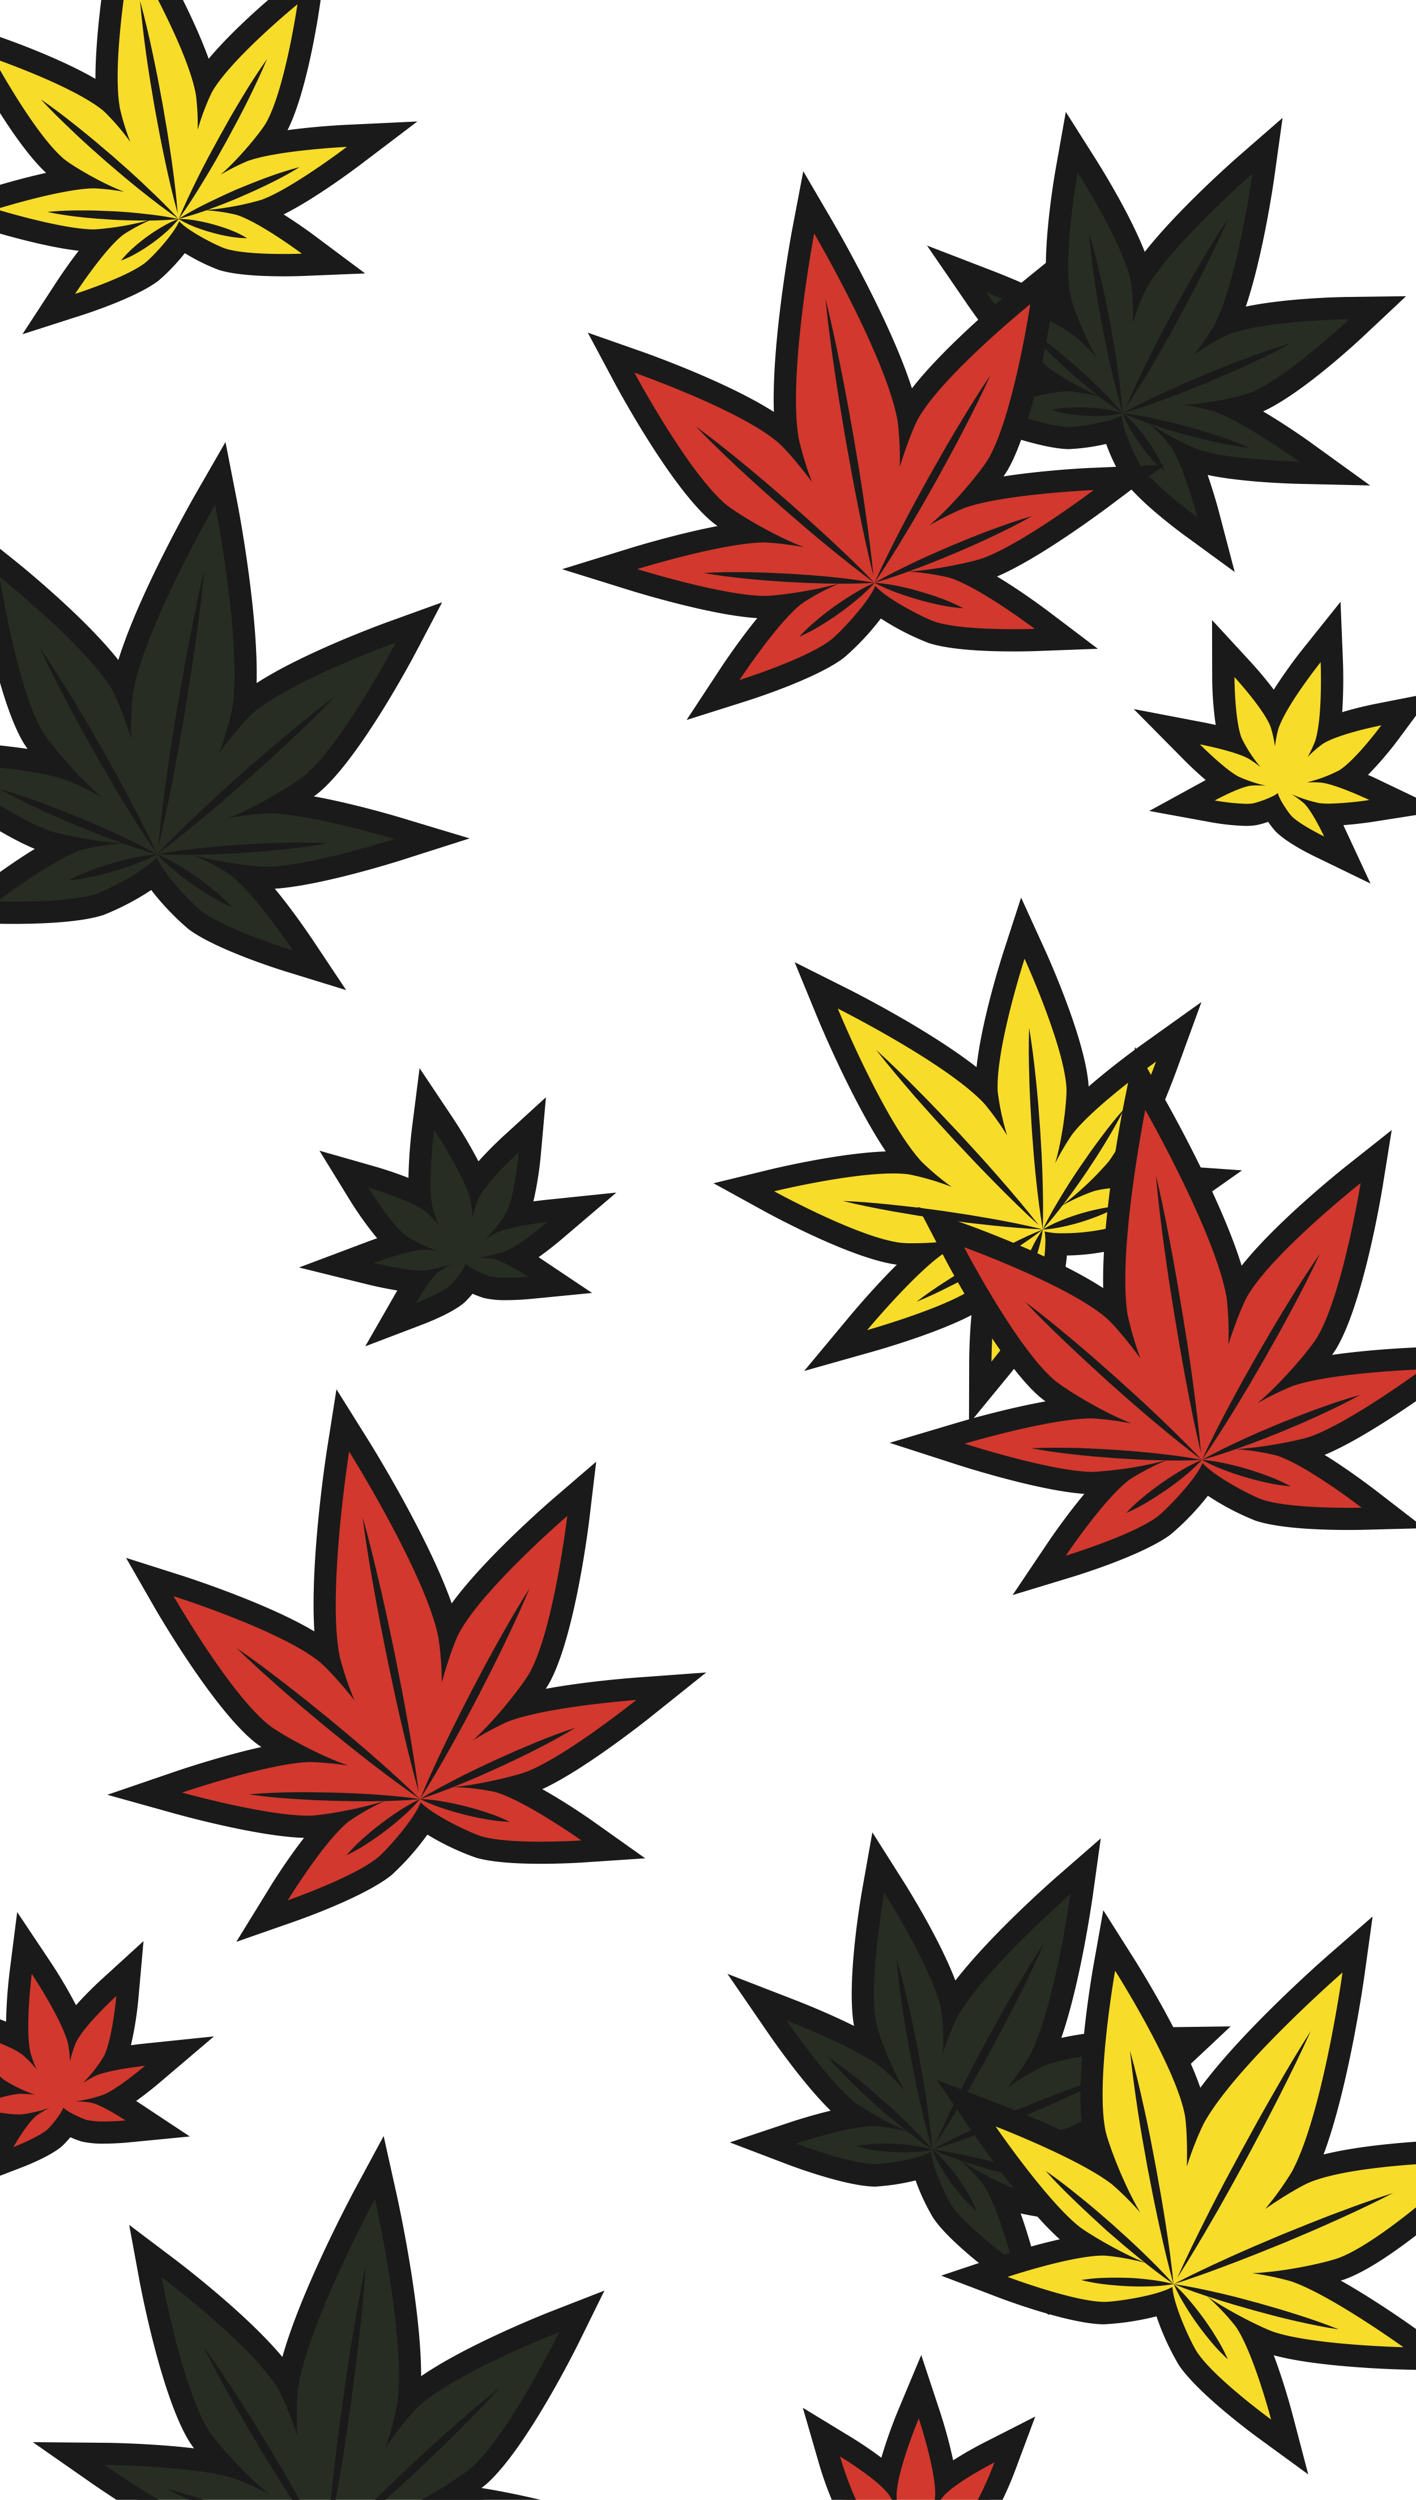<svg id="svg1356" version="1.1" viewBox="0 0 510 900" height="900" width="510" xmlns="http://www.w3.org/2000/svg">
  
  <defs id="defs1022">
    <style id="style1020">.a{fill:#272D22;}.b{fill:#1a1a1a;}.c{fill:#d2382d;}.d{fill:#f8dc2a;}.e{fill:#EFEEE6;stroke:#1a1a1a;stroke-width:15px;}.e,.f{stroke-miterlimit:2;}.f{fill:#ee701b;stroke:#ee701b;stroke-width:12px;}</style>
  </defs>
  <title id="title1024">103</title>
  <path id="path1026" d="M362.13,817.05c-.69-.5-17.09-12.52-22.66-20.68a75.85,75.85,0,0,1-7.08-16.17,77.8,77.8,0,0,1-17.16,2.93H315c-9.87-.2-28.9-7.35-29.7-7.65l-10.52-4,10.66-3.56c.64-.21,12.94-4.29,22.9-5.87-1.26-.81-2.26-1.5-2.87-2-10-7.91-24.92-29.53-25.55-30.45L272.6,719l12,4.63c.87.34,18.16,7,29.65,13.84a59.29,59.29,0,0,1-2.63-8.29c-3-15.14,2.63-47.16,2.87-48.52l1.8-10.13,5.51,8.68c.72,1.14,17.27,27.3,20.86,42.64,10.94-17.3,39-41.85,40.24-42.94l8.07-7-1.47,10.6c-.23,1.65-5.44,38.56-13.93,57.18,14.81-5.38,45.75-5.85,47.1-5.86l10.28-.14-7.49,7.05c-1,.94-24.73,23.17-39.05,28.95a59,59,0,0,1-8.37,2.33c12,5.89,27.05,16.7,27.8,17.25l10.47,7.54-12.9-.3c-1.11,0-27.37-.67-39.47-4.72-.74-.25-1.87-.71-3.24-1.33a170.1,170.1,0,0,1,7.62,22.39l2.85,10.87Z" class="a"></path>
  <path id="path1028" d="M318.47,681.36s17.68,27.83,20.56,42.42a89,89,0,0,1,.62,15.4,92.36,92.36,0,0,1,4.89-12.56c9.12-16.87,41-44.7,41-44.7s-5.83,41.93-15,58.8a93.17,93.17,0,0,1-7.85,11A89.94,89.94,0,0,1,376,743.78c13.79-5.57,46.76-6,46.76-6s-24,22.59-37.81,28.15c-3.54,1.44-16.43,4.33-26,4.7A87.42,87.42,0,0,1,370.27,773c11.66,3.91,33.27,19.47,33.27,19.47s-26.62-.61-38.29-4.52a108.51,108.51,0,0,1-19.72-10.56,69.22,69.22,0,0,1,8.55,9c5.23,7.68,10.41,27.41,10.41,27.41s-16.48-12-21.71-19.7c-1.73-2.54-7.12-14-7.41-19.4-4.58,2.65-16.82,4.41-20.14,4.41h-.16c-9.29-.18-28.37-7.39-28.37-7.39s18.82-6.29,28.25-6.29h.39a69.94,69.94,0,0,1,12.23,2.22,107.9,107.9,0,0,1-19.63-10.73c-9.66-7.62-24.74-29.58-24.74-29.58s24.85,9.58,34.51,17.2a87.48,87.48,0,0,1,8.19,8.21c-4.95-8.24-9.58-20.61-10.32-24.36-2.88-14.58,2.89-47,2.89-47m-4.28-21.66L310.59,680c-.61,3.43-5.8,33.58-3,49.37-9.78-4.86-19.85-8.78-21.53-9.43L262,710.62l14.61,21.27c1.42,2.07,12.82,18.52,22.57,28-7.32,1.76-13.84,3.9-15,4.3l-21.32,7.12,21,8c2.09.79,20.67,7.7,31.05,7.91h.31A81.21,81.21,0,0,0,329.77,785a75.79,75.79,0,0,0,6.4,13.58C342,807.2,358,819,359.77,820.28l18.16,13.26-5.7-21.75c-.32-1.21-2.09-7.83-4.62-14.91,13.23,3,33.24,3.53,35.75,3.59l25.8.59L408.22,786c-1.46-1.05-10.26-7.33-19.68-12.86,14.76-6.28,37.16-27.12,39.7-29.51l15-14.09-20.57.27c-2.9,0-24.58.43-40.41,3.87,6.94-20.09,11-49.17,11.25-50.64l2.95-21.19-16.13,14.06c-1.12,1-23.22,20.32-36.23,37.12-5.78-15.13-17.32-33.49-18.87-35.94l-11-17.37Z" class="b"></path>
  <line id="line1030" y2="772.08" x2="336.79" y1="699.15" x1="376.25" class="a"></line>
  <path id="path1032" d="M376.25,699.15c-2.74,6.37-5.74,12.61-8.84,18.79-1.52,3.1-3.14,6.16-4.71,9.23l-4.86,9.16-5,9.08c-1.72,3-3.39,6-5.15,9-3.49,6-7.06,11.89-10.9,17.67,2.74-6.37,5.74-12.6,8.84-18.79,1.52-3.1,3.14-6.15,4.71-9.23l4.86-9.16,5-9.07c1.71-3,3.39-6,5.15-9C368.84,710.86,372.42,704.93,376.25,699.15Z" class="b"></path>
  <line id="line1034" y2="773.9" x2="335.78" y1="772.66" x1="308.49" class="a"></line>
  <path id="path1036" d="M308.49,772.66a41.61,41.61,0,0,1,6.88-.86c2.28-.12,4.56-.12,6.83,0s4.55.31,6.81.63a43,43,0,0,1,6.77,1.49,40.6,40.6,0,0,1-6.88.87,67.65,67.65,0,0,1-6.83,0c-2.28-.11-4.55-.31-6.81-.63A43,43,0,0,1,308.49,772.66Z" class="b"></path>
  <line id="line1038" y2="773.9" x2="335.78" y1="740.43" x1="297.97" class="a"></line>
  <path id="path1040" d="M298,740.43c3.56,2.33,6.93,4.87,10.22,7.5,1.67,1.29,3.27,2.66,4.9,4l4.78,4.13c3.15,2.78,6.22,5.66,9.23,8.61s5.94,6,8.68,9.24c-3.57-2.32-6.93-4.86-10.23-7.49s-6.53-5.32-9.67-8.12l-4.67-4.24c-1.52-1.46-3.08-2.88-4.56-4.38C303.64,746.72,300.71,743.69,298,740.43Z" class="b"></path>
  <line id="line1042" y2="773.9" x2="335.78" y1="704.99" x1="322.89" class="a"></line>
  <path id="path1044" d="M322.89,705c1.68,5.63,3.07,11.31,4.37,17,.67,2.85,1.24,5.71,1.85,8.57l1.7,8.6,1.53,8.63c.45,2.89,1,5.76,1.37,8.66.85,5.78,1.61,11.59,2.07,17.44-1.69-5.63-3.09-11.31-4.38-17-.67-2.85-1.23-5.71-1.85-8.57l-1.69-8.6-1.53-8.63c-.46-2.89-1-5.76-1.37-8.66C324.11,716.65,323.35,710.84,322.89,705Z" class="b"></path>
  <line id="line1046" y2="773.89" x2="335.79" y1="796.05" x1="351.76" class="a"></line>
  <path id="path1048" d="M351.76,796.05a42.07,42.07,0,0,1-4.95-4.85c-1.51-1.72-2.92-3.51-4.26-5.35s-2.58-3.76-3.73-5.73a41.73,41.73,0,0,1-3-6.23,42.06,42.06,0,0,1,4.95,4.85q2.25,2.58,4.25,5.35t3.73,5.73A43.82,43.82,0,0,1,351.76,796.05Z" class="b"></path>
  <line id="line1050" y2="773.89" x2="335.79" y1="787.23" x1="384.49" class="a"></line>
  <path id="path1052" d="M384.49,787.23c-4.22-.52-8.37-1.32-12.49-2.21-2.06-.43-4.1-.95-6.15-1.43L359.74,782c-4.06-1.1-8.09-2.33-12.09-3.65s-8-2.75-11.86-4.46c4.22.51,8.36,1.3,12.48,2.2s8.21,1.9,12.26,3l6.07,1.75c2,.63,4,1.22,6,1.91C376.62,784.09,380.59,785.52,384.49,787.23Z" class="b"></path>
  <line id="line1054" y2="773.89" x2="335.79" y1="746.97" x1="400.53" class="a"></line>
  <path id="path1056" d="M400.53,747c-5.16,2.82-10.43,5.36-15.74,7.81-2.65,1.25-5.33,2.4-8,3.59l-8.06,3.45-8.12,3.29c-2.73,1-5.44,2.14-8.19,3.13-5.48,2-11,4-16.63,5.65,5.15-2.82,10.42-5.37,15.73-7.81,2.65-1.25,5.33-2.4,8-3.6l8.06-3.43,8.12-3.29c2.73-1,5.44-2.14,8.19-3.13C389.37,750.59,394.89,748.64,400.53,747Z" class="b"></path>
  <path id="path1058" d="M428.94,189.44c-.65-.47-16.07-11.77-21.31-19.45a71.32,71.32,0,0,1-6.6-15,71.57,71.57,0,0,1-15.93,2.68h-.22c-9.3-.19-27.19-6.91-27.95-7.19l-10.51-4L357.08,143A163,163,0,0,1,378,137.54c-.94-.62-1.69-1.14-2.18-1.53-9.42-7.44-23.42-27.75-24-28.61l-7.3-10.64,12,4.64c.8.31,16.45,6.37,27.24,12.64a51.28,51.28,0,0,1-2.24-7.15c-2.82-14.25,2.46-44.33,2.69-45.6L386,51.16l5.51,8.69c.67,1,15.81,25,19.46,39.49,10.5-16.23,36.31-38.82,37.47-39.84l8.06-7L455,63.07c-.21,1.53-5,35.49-12.84,53.16,14.13-4.88,42.45-5.31,43.7-5.32l10.28-.14-7.49,7c-.94.89-23.23,21.76-36.69,27.2a52.71,52.71,0,0,1-7.21,2c11.15,5.6,24.78,15.38,25.48,15.89l10.47,7.54-12.9-.3c-1,0-25.7-.63-37.09-4.44-.59-.2-1.44-.54-2.47-1a163.07,163.07,0,0,1,6.9,20.44L438,196.07Z" class="a"></path>
  <path id="path1060" d="M388.14,62s16.58,26.1,19.28,39.78a84.2,84.2,0,0,1,.59,14.45,86.79,86.79,0,0,1,4.58-11.79c8.55-15.82,38.48-41.91,38.48-41.91s-5.47,39.32-14,55.14a86.28,86.28,0,0,1-7.36,10.28,85,85,0,0,1,12.41-7.41c12.93-5.22,43.85-5.62,43.85-5.62s-22.53,21.18-35.45,26.4c-3.33,1.35-15.41,4.06-24.42,4.4a81.89,81.89,0,0,1,10.65,2.22c10.94,3.67,31.2,18.26,31.2,18.26S443,165.62,432,162a101.79,101.79,0,0,1-18.49-9.9,65,65,0,0,1,8,8.46c4.91,7.2,9.77,25.7,9.77,25.7s-15.45-11.27-20.36-18.48c-1.62-2.37-6.68-13.16-6.95-18.19-4.29,2.49-15.78,4.14-18.89,4.14H385c-8.71-.17-26.6-6.94-26.6-6.94s17.64-5.89,26.49-5.89h.36a66.43,66.43,0,0,1,11.47,2.08,102,102,0,0,1-18.41-10.06c-9.05-7.15-23.19-27.74-23.19-27.74s23.3,9,32.36,16.13a81.87,81.87,0,0,1,7.67,7.7c-4.63-7.73-9-19.33-9.67-22.85C382.73,92.44,388.14,62,388.14,62m-4.28-21.65-3.6,20.25c-.56,3.16-5.25,30.39-2.95,45.52-8.92-4.37-17.84-7.85-19.37-8.44l-24.07-9.28,14.6,21.27c1.31,1.9,11.56,16.69,20.59,25.67-6.52,1.61-12.19,3.47-13.25,3.83l-21.32,7.12,21,7.95c2,.74,19.47,7.25,29.28,7.45h.3a74.34,74.34,0,0,0,13.33-1.86,71.56,71.56,0,0,0,5.9,12.42c5.53,8.11,20.56,19.2,22.25,20.43l18.16,13.26L439,184.18c-.29-1.09-1.83-6.84-4.05-13.18,12.46,2.65,30.44,3.14,32.75,3.19l25.79.59L472.6,159.7c-1.33-1-9.12-6.52-17.66-11.59,13.92-6.35,34.15-25.18,36.48-27.38l15-14.09-20.57.27c-2.67,0-22.32.39-37.14,3.46C455.06,91.51,458.8,65,459,63.62l2.95-21.2L445.81,56.49c-1,.9-21.19,18.55-33.5,34.19-5.54-14.08-16-30.72-17.42-33l-11-17.36Z" class="b"></path>
  <line id="line1062" y2="147.07" x2="405.32" y1="78.67" x1="442.33" class="a"></line>
  <path id="path1064" d="M442.33,78.67c-2.54,6-5.34,11.85-8.23,17.66-1.42,2.91-2.93,5.78-4.4,8.67l-4.56,8.59-4.69,8.51c-1.62,2.81-3.18,5.65-4.85,8.43-3.27,5.59-6.64,11.14-10.28,16.54,2.54-6,5.33-11.85,8.22-17.66,1.42-2.91,2.94-5.77,4.41-8.66l4.56-8.59,4.7-8.51c1.61-2.81,3.18-5.65,4.84-8.43C435.33,89.62,438.7,84.08,442.33,78.67Z" class="b"></path>
  <line id="line1066" y2="148.78" x2="404.37" y1="147.61" x1="378.78" class="a"></line>
  <path id="path1068" d="M378.78,147.61a36.88,36.88,0,0,1,6.45-.88,62.51,62.51,0,0,1,6.42,0,59.6,59.6,0,0,1,6.38.61,35.89,35.89,0,0,1,6.34,1.47,36.88,36.88,0,0,1-6.45.88,59.61,59.61,0,0,1-6.41,0q-3.19-.15-6.38-.61A38.09,38.09,0,0,1,378.78,147.61Z" class="b"></path>
  <line id="line1070" y2="148.78" x2="404.37" y1="117.39" x1="368.91" class="a"></line>
  <path id="path1072" d="M368.91,117.39a117.62,117.62,0,0,1,9.64,7c1.57,1.21,3.07,2.49,4.6,3.74l4.49,3.86c3,2.61,5.83,5.32,8.64,8.09a115.6,115.6,0,0,1,8.09,8.73,117.62,117.62,0,0,1-9.64-7c-3.1-2.46-6.13-5-9.08-7.6l-4.38-4c-1.42-1.37-2.88-2.7-4.26-4.11C374.2,123.33,371.46,120.47,368.91,117.39Z" class="b"></path>
  <line id="line1074" y2="148.78" x2="404.37" y1="84.15" x1="392.28" class="a"></line>
  <path id="path1076" d="M392.28,84.15c1.62,5.27,3,10.6,4.17,15.94.64,2.67,1.17,5.36,1.76,8l1.59,8.07,1.43,8.09c.43,2.71.9,5.41,1.27,8.12.79,5.43,1.48,10.88,1.87,16.38-1.62-5.27-2.95-10.6-4.17-15.94-.64-2.67-1.17-5.36-1.76-8l-1.59-8.06-1.43-8.1c-.42-2.7-.89-5.4-1.26-8.12C393.37,95.09,392.68,89.65,392.28,84.15Z" class="b"></path>
  <line id="line1078" y2="148.76" x2="404.38" y1="169.55" x1="419.36" class="a"></line>
  <path id="path1080" d="M419.36,169.55a37.26,37.26,0,0,1-4.7-4.51,63.73,63.73,0,0,1-4-5,61.76,61.76,0,0,1-3.48-5.38,36.59,36.59,0,0,1-2.79-5.89,37.26,37.26,0,0,1,4.7,4.51,58.14,58.14,0,0,1,4,5,61.86,61.86,0,0,1,3.49,5.38A38.38,38.38,0,0,1,419.36,169.55Z" class="b"></path>
  <line id="line1082" y2="148.76" x2="404.38" y1="161.27" x1="450.05" class="a"></line>
  <path id="path1084" d="M450.05,161.27a117,117,0,0,1-11.72-2c-1.94-.39-3.85-.88-5.78-1.32l-5.73-1.49c-3.81-1-7.58-2.19-11.33-3.44a114.38,114.38,0,0,1-11.11-4.26,117.7,117.7,0,0,1,11.73,2q5.79,1.25,11.5,2.81l5.69,1.64c1.88.6,3.78,1.15,5.64,1.81A117,117,0,0,1,450.05,161.27Z" class="b"></path>
  <line id="line1086" y2="148.76" x2="404.38" y1="123.52" x1="465.09" class="a"></line>
  <path id="path1088" d="M465.09,123.52c-4.82,2.68-9.75,5.08-14.73,7.39-2.48,1.18-5,2.26-7.49,3.39l-7.56,3.23-7.62,3.08c-2.56,1-5.1,2-7.68,2.92-5.15,1.9-10.33,3.71-15.63,5.23,4.82-2.68,9.75-5.08,14.73-7.39,2.47-1.18,5-2.25,7.49-3.38l7.56-3.23,7.62-3.08c2.56-1,5.1-2,7.69-2.92C454.61,126.86,459.79,125.05,465.09,123.52Z" class="b"></path>
  <path id="path1090" d="M263,242.61c.49-.74,10.31-15.65,19.07-24.55a63.88,63.88,0,0,1-6.54.52c-15.45,0-45.95-9.44-47.24-9.84L216,204.91l12.32-3.81c1.14-.36,25.09-7.72,41.31-9.42a87.59,87.59,0,0,1-10.91-7.17c-14.18-12.15-32.91-46.95-33.7-48.43L220.12,127l9.71,3.4c1.57.56,38.83,13.71,53,25.86q.28.24.6.54c-3.36-24.12,5.47-71.46,5.86-73.51l2-10.52,5.4,9.24c1.05,1.8,25.29,43.42,30.23,67.26l.39-.71c9.27-16.21,39.94-41.13,41.24-42.19l8-6.47L375,110.1c-.24,1.65-6.17,40.72-15.44,56.93a87.83,87.83,0,0,1-7.86,10.43c15.84-3.85,40.87-5,42.06-5l12.89-.56-10.31,7.75c-1.08.82-26.63,19.95-41.16,25.16a64.91,64.91,0,0,1-6.35,1.71c11.24,5.43,25.51,16.17,26.21,16.7l9,6.78-11.23.41c-.13,0-3.18.12-7.63.12-9.38,0-22.1-.49-29.41-2.79-3.14-1-13-5.78-19.47-10.56-4.45,6.66-12.16,14.51-14.79,16.5-9.48,7.17-33,14.65-34,15L256.8,252Z" class="c"></path>
  <path id="path1092" d="M293.24,84.05s26.08,44.59,30.07,67.65a114.25,114.25,0,0,1,.76,16.44c2.39-7.84,5.23-15,6.72-17.58,9-15.74,40.28-41.06,40.28-41.06s-6,39.8-15,55.54c-2.31,4.05-12.48,16.56-21.4,24.16a106.62,106.62,0,0,1,12.66-6.31c14.13-5.06,46.6-6.46,46.6-6.46S368,196,353.85,201c-3.74,1.34-17.35,4.28-26.88,4.78A84.48,84.48,0,0,1,342,208c10.82,3.4,30.68,18.4,30.68,18.4s-3,.12-7.48.12c-8.22,0-21.18-.39-28.21-2.6-3.57-1.13-17.42-8.07-21.75-13-2.42,6.1-13.14,17.3-16.12,19.56-9,6.84-32.77,14.34-32.77,14.34S280,224,289,217.15A84.29,84.29,0,0,1,302.41,210c-9.13,2.73-22.92,4.54-26.9,4.54h0c-15,0-46-9.66-46-9.66s31-9.58,46-9.58h0A106.37,106.37,0,0,1,289.56,197c-11-4.16-24.74-12.52-28.29-15.55-13.77-11.8-32.77-47.27-32.77-47.27s38,13.32,51.74,25.12c2.28,1.94,7.36,7.71,12.24,14.29a113.75,113.75,0,0,1-4.81-15.73c-4-23.06,5.57-73.83,5.57-73.83m-3.9-22.51-4,21c-.1.53-2.47,13.13-4.37,28.78-1.82,15-2.57,27.4-2.24,37-17.19-11-46.22-21.24-47.62-21.73l-19.41-6.81L221.45,138c.8,1.51,19.87,36.94,34.62,49.57.61.53,1.41,1.14,2.36,1.82-14.79,2.83-30.42,7.63-31.34,7.92l-24.65,7.61,24.64,7.67c1.24.38,29.08,9,45.67,9.94-6.53,8-12.19,16.49-13.12,17.91L247.29,259.2l21.44-6.77c2.56-.81,25.33-8.13,35.19-15.6a93.21,93.21,0,0,0,13.33-14.16,93.66,93.66,0,0,0,17.31,8.86c6.26,2,16.56,3,30.61,3,4.53,0,7.65-.12,7.78-.12l22.46-.83L377.47,220c-1.36-1-9.55-7.16-18.38-12.45,15.31-6.47,38.63-24,39.67-24.73l20.63-15.5-25.78,1.11c-1,0-17.31.78-32.17,3.09.67-1,1.21-1.81,1.61-2.51,9.64-16.85,15.68-56.64,15.93-58.32l3-20.35-16,13c-1.15.93-25,20.35-37.53,36.48-2.93-9.18-7.81-20.6-14.57-34.12-7.05-14.1-13.52-25.17-13.79-25.64l-10.8-18.47Z" class="b"></path>
  <line id="line1094" y2="207.3" x2="314.58" y1="107.6" x1="297.32" class="c"></line>
  <path id="path1096" d="M297.32,107.6c2.05,8.21,3.81,16.46,5.46,24.73.86,4.13,1.61,8.28,2.41,12.42l2.24,12.45,2.08,12.47c.64,4.17,1.33,8.33,1.91,12.51,1.22,8.34,2.34,16.71,3.16,25.12-2.05-8.2-3.81-16.45-5.47-24.72-.85-4.13-1.6-8.28-2.4-12.42l-2.24-12.45-2.07-12.48c-.64-4.17-1.33-8.33-1.92-12.5C299.26,124.38,298.14,116,297.32,107.6Z" class="b"></path>
  <line id="line1098" y2="209.81" x2="314.99" y1="229.23" x1="287.9" class="c"></line>
  <path id="path1100" d="M287.9,229.23a60.58,60.58,0,0,1,6.09-5.81c2.12-1.8,4.32-3.5,6.58-5.12s4.57-3.15,7-4.59a59.9,59.9,0,0,1,7.46-3.9,60.58,60.58,0,0,1-6.09,5.81c-2.13,1.8-4.32,3.5-6.58,5.12s-4.58,3.15-7,4.59A62.78,62.78,0,0,1,287.9,229.23Z" class="b"></path>
  <line id="line1102" y2="209.81" x2="314.99" y1="206.29" x1="253.47" class="c"></line>
  <path id="path1104" d="M253.47,206.29c5.16-.32,10.31-.35,15.45-.28,2.57,0,5.13.12,7.7.19l7.7.36,7.68.51c2.56.23,5.12.41,7.68.69,5.11.52,10.22,1.13,15.31,2.05-5.16.33-10.31.36-15.45.29-2.57,0-5.13-.13-7.7-.19l-7.7-.36-7.68-.52c-2.56-.23-5.12-.41-7.67-.69C263.67,207.82,258.56,207.21,253.47,206.29Z" class="b"></path>
  <line id="line1106" y2="209.81" x2="314.99" y1="153.5" x1="250.58" class="c"></line>
  <path id="path1108" d="M250.58,153.5c5.78,4.23,11.36,8.68,16.87,13.2,2.78,2.24,5.48,4.57,8.22,6.85l8.1,7,8,7.1c2.63,2.41,5.29,4.77,7.89,7.22,5.22,4.86,10.37,9.8,15.33,15-5.78-4.22-11.36-8.67-16.87-13.19-2.78-2.25-5.48-4.57-8.22-6.86l-8.1-7-8-7.11c-2.63-2.4-5.29-4.77-7.88-7.22C260.69,163.6,255.54,158.66,250.58,153.5Z" class="b"></path>
  <line id="line1110" y2="209.79" x2="314.98" y1="218.97" x1="347.03" class="c"></line>
  <path id="path1112" d="M347,219a62,62,0,0,1-8.34-1.17c-2.73-.55-5.43-1.22-8.1-2s-5.31-1.62-7.92-2.6a60.38,60.38,0,0,1-7.69-3.43,62,62,0,0,1,8.34,1.16c2.73.55,5.43,1.22,8.1,2s5.31,1.63,7.92,2.6A62.49,62.49,0,0,1,347,219Z" class="b"></path>
  <line id="line1114" y2="209.79" x2="314.98" y1="185.79" x1="371.73" class="c"></line>
  <path id="path1116" d="M371.73,185.79c-4.49,2.57-9.09,4.87-13.73,7.07-2.31,1.13-4.66,2.16-7,3.23l-7.06,3.08-7.12,2.93c-2.4.92-4.77,1.9-7.19,2.77-4.82,1.8-9.67,3.5-14.65,4.92,4.49-2.57,9.09-4.87,13.73-7.08,2.31-1.13,4.67-2.15,7-3.23l7.06-3.07,7.13-2.92c2.4-.93,4.77-1.9,7.19-2.77C361.9,188.92,366.76,187.22,371.73,185.79Z" class="b"></path>
  <line id="line1118" y2="209.79" x2="314.98" y1="135.1" x1="356.7" class="c"></line>
  <path id="path1120" d="M356.7,135.1c-2.93,6.53-6.13,12.91-9.41,19.24-1.62,3.18-3.33,6.31-5,9.46l-5.14,9.38-5.28,9.3c-1.81,3.07-3.58,6.17-5.44,9.21-3.66,6.12-7.42,12.18-11.45,18.1,2.93-6.53,6.13-12.91,9.41-19.24,1.62-3.18,3.33-6.31,5-9.46l5.14-9.37,5.29-9.3c1.81-3.07,3.57-6.17,5.43-9.21C348.92,147.09,352.68,141,356.7,135.1Z" class="b"></path>
  <path id="path1122" d="M353.1,490.14c0-.72.09-14.48,1.92-24.84-1.35,1.09-2.47,1.93-3.21,2.41-11.09,7.2-37.28,14.65-38.39,15L301,486.18l8.25-9.92c.63-.75,13.22-15.82,23.79-24.81-1.56.07-3,.1-4.37.1a40.43,40.43,0,0,1-5.06-.24c-15.85-2.09-45.43-18.27-46.68-19l-9-5,10-2.44c1.1-.26,27-6.53,43.81-6.53a50.84,50.84,0,0,1,5.35.26c-13.4-16.36-28.36-52.48-29-54.09L294,354.71l9.56,4.79c1.55.78,36.47,18.37,51.79,32.95-.52-16.22,9.47-47.22,9.9-48.56l3.17-9.78,4.27,9.36c.6,1.3,14.53,32,15.45,48a64.58,64.58,0,0,1-.55,9.41c9.74-9.88,25.7-21.31,26.49-21.88l10.5-7.5-4.41,12.13c-.4,1.08-9.76,26.65-17.76,37.18-.54.7-1.46,1.75-2.64,3,3.24-.33,7.12-.49,11.59-.49,7.08,0,13.06.41,13.31.43l11.21.78L426.67,431c-.73.51-18,12.62-27.83,15.36a78.68,78.68,0,0,1-15.9,1.62c-.87,0-1.69,0-2.46,0a79.18,79.18,0,0,1-2.9,18.17c-3.47,9.62-16.82,25.92-17.39,26.61l-7.13,8.69Z" class="d"></path>
  <path id="path1124" d="M369,345.13s14.21,31.13,15.1,46.53c.22,4-1.23,17.59-4.06,27.15a90.12,90.12,0,0,1,6.1-10.37c7.73-10.17,30.22-26.22,30.22-26.22s-9.46,26-17.19,36.12a112.07,112.07,0,0,1-16.95,15.87A71.67,71.67,0,0,1,394,428.82c4.33-1.21,11.24-1.53,17.37-1.53,7,0,13,.42,13,.42s-17.3,12.19-26.59,14.78A75.27,75.27,0,0,1,382.94,444a26.86,26.86,0,0,1-6.71-.65c1.1,5.47-1.34,18.42-2.42,21.42-3.27,9.07-16.71,25.42-16.71,25.42s.09-21.16,3.36-30.24a72.73,72.73,0,0,1,6.25-11.28,112.8,112.8,0,0,1-17.08,15.73c-10.71,6.95-37.3,14.46-37.3,14.46s17.68-21.24,28.39-28.19a89.59,89.59,0,0,1,10.79-5.31,120.94,120.94,0,0,1-22.84,2.23,38.68,38.68,0,0,1-4.54-.2c-15.29-2-45.28-18.5-45.28-18.5s26.28-6.42,42.86-6.42a42.93,42.93,0,0,1,5.68.33,93.49,93.49,0,0,1,15.35,4.51,96.6,96.6,0,0,1-10.73-9c-13.54-14.59-30.27-55.21-30.27-55.21s39.27,19.69,52.82,34.28a97.53,97.53,0,0,1,8.16,11.36,93.4,93.4,0,0,1-3.37-15.64c-.88-15.4,9.67-47.95,9.67-47.95m-1.26-22-6.35,19.57c-.93,2.89-7.89,24.74-9.69,41.48-17.38-13.6-45-27.52-46.39-28.21l-19.13-9.59,8.14,19.79c.59,1.43,12.43,30,24.69,48.35-17.24.58-41,6.34-42.08,6.6L257,426l18,9.9c3.2,1.76,31.71,17.23,48,19.41-8.19,8.1-15.63,17-16.85,18.43l-16.51,19.83,24.83-7c2.54-.72,23-6.59,35.43-13.11-.76,8-.82,15.38-.83,16.71L349,512.6l14.27-17.37c1.47-1.78,14.42-17.71,18.06-27.79A78.5,78.5,0,0,0,384.26,452a80.21,80.21,0,0,0,15.66-1.76c10.32-2.87,27.16-14.61,29.05-15.94l18.38-12.95-22.43-1.57c-.26,0-6.37-.44-13.59-.44-1.08,0-2.12,0-3.13,0,7.42-11.93,14.79-31.88,15.69-34.36l8.84-24.24-21,15c-1.55,1.1-10.94,7.87-19.63,15.43-1-16.43-14.28-46-15.8-49.33l-8.54-18.72Z" class="b"></path>
  <line id="line1126" y2="441.04" x2="374.12" y1="377.98" x1="315.57" class="d"></line>
  <path id="path1128" d="M315.57,378c5.34,4.83,10.45,9.86,15.49,15,2.54,2.53,5,5.14,7.5,7.71l7.38,7.83,7.26,7.93c2.38,2.69,4.8,5.33,7.14,8.06,4.72,5.4,9.36,10.88,13.78,16.56-5.34-4.83-10.46-9.87-15.5-15-2.54-2.53-5-5.14-7.5-7.71l-7.37-7.83-7.26-7.94c-2.38-2.69-4.8-5.33-7.14-8C324.64,389.13,320,383.65,315.57,378Z" class="b"></path>
  <line id="line1130" y2="442.64" x2="375.57" y1="469.04" x1="365.27" class="d"></line>
  <path id="path1132" d="M365.27,469a44.31,44.31,0,0,1,1.48-7c.65-2.28,1.41-4.51,2.27-6.71s1.81-4.37,2.88-6.49a44.17,44.17,0,0,1,3.67-6.17,44.08,44.08,0,0,1-1.48,7q-1,3.42-2.28,6.72c-.86,2.2-1.81,4.36-2.87,6.48A46.2,46.2,0,0,1,365.27,469Z" class="b"></path>
  <line id="line1134" y2="442.64" x2="375.57" y1="468.66" x1="330.09" class="d"></line>
  <path id="path1136" d="M330.09,468.66c3.48-2.71,7.11-5.16,10.79-7.52,1.83-1.2,3.71-2.31,5.56-3.47l5.64-3.32c3.79-2.18,7.64-4.24,11.54-6.22s7.85-3.87,11.95-5.49c-3.48,2.71-7.11,5.16-10.79,7.52s-7.41,4.63-11.21,6.79l-5.72,3.18c-1.94,1-3.85,2.07-5.81,3C338.14,465.14,334.19,467,330.09,468.66Z" class="b"></path>
  <line id="line1138" y2="442.64" x2="375.57" y1="432.37" x1="303.54" class="d"></line>
  <path id="path1140" d="M303.54,432.37c6.09.24,12.14.77,18.18,1.41,3,.29,6,.69,9,1l9,1.2,9,1.36c3,.51,6,1,9,1.53,6,1.08,11.93,2.25,17.84,3.73-6.09-.24-12.14-.77-18.17-1.41-3-.29-6-.69-9-1l-9-1.2-9-1.37c-3-.51-6-1-9-1.53C315.42,435,309.46,433.84,303.54,432.37Z" class="b"></path>
  <line id="line1142" y2="442.63" x2="375.56" y1="434.31" x1="402.65" class="d"></line>
  <path id="path1144" d="M402.65,434.31a44.77,44.77,0,0,1-6.43,3.2c-2.19.9-4.42,1.69-6.67,2.39s-4.55,1.29-6.87,1.77a45.18,45.18,0,0,1-7.12,1,43.81,43.81,0,0,1,6.43-3.21q3.28-1.35,6.68-2.39t6.87-1.77A44.89,44.89,0,0,1,402.65,434.31Z" class="b"></path>
  <line id="line1146" y2="442.63" x2="375.56" y1="399.2" x1="404.88" class="d"></line>
  <path id="path1148" d="M404.88,399.2c-1.93,4-4.11,7.77-6.37,11.51-1.1,1.88-2.3,3.71-3.45,5.57l-3.6,5.47q-3.66,5.43-7.6,10.67c-2.63,3.5-5.34,6.94-8.3,10.21,1.92-4,4.1-7.77,6.36-11.52s4.6-7.42,7.06-11l3.73-5.38c1.29-1.76,2.54-3.56,3.87-5.29C399.21,405.91,401.92,402.47,404.88,399.2Z" class="b"></path>
  <line id="line1150" y2="442.63" x2="375.56" y1="370.04" x1="370.66" class="d"></line>
  <path id="path1152" d="M370.66,370c1,6,1.76,12,2.38,18.07.35,3,.58,6,.87,9.05l.69,9.07.54,9.08c.12,3,.3,6.06.36,9.09.19,6.06.27,12.13.06,18.23-1-6-1.77-12-2.4-18.07-.34-3-.57-6-.86-9.06l-.69-9.07-.53-9.08c-.12-3-.3-6.05-.36-9.09C370.53,382.2,370.44,376.13,370.66,370Z" class="b"></path>
  <path id="path1154" d="M23.7,103.67a162.9,162.9,0,0,1,13-17.23c-1.12.1-2,.16-2.66.16-12.13,0-35.6-7.15-36.6-7.46l-12.33-3.78L-2.6,71.5c.81-.26,16.83-5.25,29.19-7a53.37,53.37,0,0,1-6.21-4.21C9.32,50.84-5.26,24-5.88,22.87l-4.89-9L-1,17.19C.13,17.6,26.88,26.92,38.75,36,36.87,16.76,43-17,43.3-18.5L45.24-29l5.44,9.21c.79,1.33,18.17,30.9,23,49.61,8-12.62,29.94-30.57,30.9-31.36l8-6.5L111.09,2.12c-.19,1.28-4.64,31.49-11.8,44.12a53.06,53.06,0,0,1-4.38,6.09c12.22-2.56,29-3.38,29.83-3.42l12.89-.61-10.28,7.79c-.83.63-20.52,15.5-31.8,19.6-.59.21-1.47.47-2.55.76a165.57,165.57,0,0,1,18.12,11.71l9,6.74-11.23.46c-.11,0-2.85.12-6.73.12-7,0-16.49-.37-22.05-2.09a71.21,71.21,0,0,1-14.5-7.63,71.35,71.35,0,0,1-11,12.15c-7.39,5.64-25.58,11.51-26.35,11.75l-10.7,3.43Z" class="d"></path>
  <path id="path1156" d="M47.24-17.78s20.18,34.19,23.32,51.9a87.53,87.53,0,0,1,.64,12.63,85.48,85.48,0,0,1,5.1-13.53C83.17,21.1,107.13,1.54,107.13,1.54s-4.45,30.6-11.32,42.73C94,47.39,86.26,57,79.43,62.91A81.91,81.91,0,0,1,89.14,58c10.85-3.94,35.79-5.12,35.79-5.12S105,68,94.19,71.93a102.2,102.2,0,0,1-20.65,3.75,64.48,64.48,0,0,1,11.54,1.64c8.33,2.58,23.64,14,23.64,14s-2.73.12-6.57.12c-6.33,0-15.69-.31-20.87-1.91-2.75-.86-13.42-6.15-16.76-9.92-1.84,4.69-10,13.33-12.33,15.08-6.92,5.29-25.14,11.12-25.14,11.12s10.43-16,17.36-21.32A65.19,65.19,0,0,1,54.68,79,101.78,101.78,0,0,1,34,82.6h-.09c-11.57,0-35.33-7.28-35.33-7.28S22.42,67.85,34,67.81h0a82.86,82.86,0,0,1,10.77,1.25c-8.44-3.17-19-9.54-21.79-11.87C12.35,48.17-2.36,21-2.36,21S26.86,31.09,37.49,40.11a85.41,85.41,0,0,1,9.45,11A86.21,86.21,0,0,1,43.19,39C40,21.27,47.24-17.78,47.24-17.78m-4-22.49L39.37-19.22c-.25,1.35-5,27.7-5,47.61C21.32,20.81,2.78,14.28.26,13.41L-19.18,6.68-9.4,24.77c1.53,2.82,14.8,27.06,26,37.47C6.91,64.37-2.23,67.19-3.8,67.68L-28.42,75.4-3.75,83c2.2.67,19.43,5.87,32.09,7.28-4.11,5.32-7.38,10.29-8,11.24L8.08,120.33l21.41-6.86c2-.64,19.76-6.43,27.56-12.39a70.62,70.62,0,0,0,9.51-9.94,71,71,0,0,0,12.35,6.07c4.85,1.5,12.67,2.27,23.24,2.27,4,0,6.78-.12,6.9-.12l22.46-.92L113.51,85c-.9-.68-5.68-4.22-11.37-7.8,11.4-5.68,25.79-16.49,27.63-17.88l20.56-15.59-25.78,1.22c-1.63.08-11.19.57-21,1.91,6.94-13.63,11.07-40.95,11.53-44.13l3-20.35-15.94,13C100-3,84.85,9.54,75.16,21.16c-6.76-18.72-20.34-41.82-21-43L43.24-40.27Z" class="b"></path>
  <line id="line1158" y2="76.88" x2="64.03" y1="0.31" x1="50.44" class="d"></line>
  <path id="path1160" d="M50.44.31c1.75,6.28,3.2,12.6,4.55,18.94.7,3.17,1.3,6.35,1.94,9.53l1.78,9.56,1.62,9.58c.49,3.21,1,6.4,1.46,9.62C62.7,64,63.51,70.39,64,76.88c-1.75-6.27-3.2-12.59-4.55-18.94-.7-3.16-1.3-6.35-1.94-9.52l-1.78-9.56-1.62-9.59c-.48-3.2-1-6.4-1.45-9.61C51.78,13.24,51,6.8,50.44.31Z" class="b"></path>
  <line id="line1162" y2="78.81" x2="64.35" y1="93.82" x1="43.59" class="d"></line>
  <path id="path1164" d="M43.59,93.82a37.25,37.25,0,0,1,4.5-4.71,63.82,63.82,0,0,1,10.38-7.5,36.53,36.53,0,0,1,5.88-2.8,37.25,37.25,0,0,1-4.5,4.71,61.79,61.79,0,0,1-5,4A61.86,61.86,0,0,1,49.47,91,38.75,38.75,0,0,1,43.59,93.82Z" class="b"></path>
  <line id="line1166" y2="78.81" x2="64.35" y1="76.3" x1="17.06" class="d"></line>
  <path id="path1168" d="M17.06,76.3a118.32,118.32,0,0,1,11.88-.54c2,0,3.95,0,5.93.07l5.91.23c3.94.2,7.88.53,11.81,1a118.49,118.49,0,0,1,11.76,1.8,118.52,118.52,0,0,1-11.89.54c-4,0-7.9-.08-11.84-.3l-5.9-.4c-2-.18-3.94-.32-5.9-.56A118.45,118.45,0,0,1,17.06,76.3Z" class="b"></path>
  <line id="line1170" y2="78.81" x2="64.35" y1="35.74" x1="14.67" class="d"></line>
  <path id="path1172" d="M14.67,35.74c4.55,3.12,8.9,6.46,13.18,9.88,2.16,1.69,4.25,3.46,6.38,5.2l6.26,5.32,6.16,5.44c2,1.86,4.07,3.68,6,5.58,4,3.75,7.93,7.59,11.66,11.65-4.55-3.12-8.91-6.46-13.19-9.88-2.16-1.69-4.25-3.47-6.37-5.2l-6.26-5.32L32.37,53c-2-1.86-4.06-3.68-6-5.58C22.33,43.63,18.4,39.79,14.67,35.74Z" class="b"></path>
  <line id="line1174" y2="78.79" x2="64.34" y1="85.75" x1="89" class="d"></line>
  <path id="path1176" d="M89,85.75a37.36,37.36,0,0,1-6.48-.61,63.06,63.06,0,0,1-6.26-1.43,60.09,60.09,0,0,1-6.07-2,36.87,36.87,0,0,1-5.85-2.88,37.47,37.47,0,0,1,6.49.61,58.26,58.26,0,0,1,6.25,1.43,62.76,62.76,0,0,1,6.07,2A36.81,36.81,0,0,1,89,85.75Z" class="b"></path>
  <line id="line1178" y2="78.79" x2="64.34" y1="60.17" x1="107.88" class="d"></line>
  <path id="path1180" d="M107.88,60.17c-3.38,2.12-6.88,4-10.42,5.73-1.76.9-3.57,1.7-5.35,2.56l-5.41,2.4c-3.62,1.56-7.3,3-11,4.35a115.08,115.08,0,0,1-11.35,3.58c3.39-2.12,6.89-4,10.43-5.73s7.12-3.41,10.75-5L91,65.85c1.84-.7,3.67-1.45,5.54-2.1A117.62,117.62,0,0,1,107.88,60.17Z" class="b"></path>
  <line id="line1182" y2="78.79" x2="64.34" y1="21.26" x1="96.17" class="d"></line>
  <path id="path1184" d="M96.17,21.26c-2.11,5.1-4.48,10-6.94,15-1.2,2.46-2.5,4.87-3.76,7.31l-3.9,7.23-4,7.16c-1.4,2.35-2.75,4.74-4.2,7.07-2.84,4.69-5.78,9.32-9,13.81,2.11-5.09,4.48-10.05,6.94-15,1.2-2.46,2.5-4.87,3.76-7.31L79,49.3l4-7.15c1.39-2.36,2.75-4.74,4.19-7.07C90,30.39,93,25.75,96.17,21.26Z" class="b"></path>
  <path id="path1186" d="M380.53,557.83c.49-.74,10.48-15.54,19.33-24.34-2.74.3-5,.45-6.34.45h-.22c-15.44-.18-45.83-9.94-47.11-10.35l-12.28-4L346.28,516c1.13-.34,25.18-7.45,41.4-9a87,87,0,0,1-10.83-7.3c-14.05-12.3-32.39-47.3-33.17-48.78l-4.76-9.12,9.67,3.51c1.58.57,38.69,14.13,52.74,26.43.19.16.39.35.6.55-3.1-24.16,6.24-71.4,6.65-73.45l2.09-10.49,5.31,9.29c1,1.82,24.81,43.69,29.5,67.59.14-.26.27-.5.4-.71,9.45-16.11,40.38-40.7,41.69-41.74l8.07-6.38L494,426.53c-.26,1.66-6.61,40.66-16.06,56.77a87.22,87.22,0,0,1-8,10.34c15.88-3.68,40.93-4.53,42.12-4.57l12.89-.42-10.39,7.64c-1.09.8-26.84,19.66-41.43,24.71-1.27.43-3.54,1-6.37,1.64,11.18,5.55,25.33,16.44,26,17l8.9,6.87-11.24.3s-1.85.05-4.76.05c-8.48,0-23.94-.41-32.25-3.12-3.13-1-13-5.93-19.35-10.77-4.52,6.61-12.32,14.37-15,16.33-9.56,7.08-33.14,14.3-34.14,14.6l-10.75,3.28Z" class="c"></path>
  <path id="path1188" d="M412.5,399.61s25.6,44.87,29.35,68a115.68,115.68,0,0,1,.58,16.44c2.47-7.81,5.39-14.92,6.9-17.5,9.18-15.65,40.72-40.62,40.72-40.62s-6.38,39.73-15.56,55.37c-2.36,4-12.66,16.42-21.66,23.93A106.18,106.18,0,0,1,465.55,499c14.19-4.91,46.67-6,46.67-6S486,512.31,471.85,517.22c-3.76,1.3-17.4,4.08-26.93,4.48a85.39,85.39,0,0,1,15,2.35c10.78,3.53,30.48,18.74,30.48,18.74s-1.81.05-4.66.05c-7.73,0-23.13-.35-31-2.92-3.56-1.17-17.34-8.26-21.62-13.23-2.48,6.07-13.32,17.15-16.33,19.38-9.11,6.74-32.92,14-32.92,14s13.88-20.66,23-27.41a84.73,84.73,0,0,1,13.47-7,133.49,133.49,0,0,1-26.8,4.25h-.17c-15-.17-45.93-10.16-45.93-10.16s30.56-9.09,45.73-9.09h.43a108.7,108.7,0,0,1,14,1.84c-10.91-4.28-24.6-12.78-28.11-15.86-13.65-11.94-32.26-47.62-32.26-47.62s37.82,13.73,51.47,25.68c2.25,2,7.27,7.79,12.08,14.42a115,115,0,0,1-4.65-15.78c-3.74-23.1,6.37-73.76,6.37-73.76m-3.65-22.56-4.19,21c-.11.53-2.61,13.1-4.68,28.73-2,15-2.86,27.37-2.64,37-17.07-11.18-46-21.74-47.38-22.25l-19.34-7,9.52,18.24c.78,1.51,19.47,37.15,34.08,49.94.6.53,1.39,1.15,2.34,1.85-14.81,2.66-30.5,7.3-31.42,7.57l-24.73,7.35L345,527.39c1.24.4,29,9.31,45.56,10.44-6.61,7.88-12.36,16.35-13.31,17.76l-12.54,18.66,21.51-6.54c2.57-.78,25.41-7.86,35.35-15.21a93.49,93.49,0,0,0,13.48-14,93.24,93.24,0,0,0,17.22,9c8.39,2.74,22.84,3.32,33.49,3.32,2.92,0,4.79-.05,4.87-.05l22.47-.59-17.79-13.74c-1.35-1-9.48-7.26-18.25-12.65,15.37-6.31,38.89-23.53,39.94-24.3l20.79-15.28-25.79.84c-1,0-17.32.59-32.21,2.74.68-1,1.24-1.8,1.64-2.49,9.82-16.75,16.29-56.47,16.56-58.15l3.27-20.31-16.13,12.77c-1.17.92-25.27,20.07-37.93,36.07-2.83-9.21-7.58-20.68-14.2-34.27-6.9-14.18-13.24-25.32-13.51-25.79l-10.6-18.59Z" class="b"></path>
  <line id="line1190" y2="523.08" x2="432.52" y1="423.2" x1="416.33" class="c"></line>
  <path id="path1192" d="M416.33,423.2c2,8.23,3.63,16.5,5.2,24.79.81,4.13,1.51,8.29,2.27,12.44l2.1,12.47,2,12.5c.59,4.17,1.24,8.34,1.78,12.52,1.13,8.36,2.16,16.74,2.89,25.16-2-8.22-3.64-16.49-5.21-24.78-.81-4.14-1.51-8.3-2.27-12.45l-2.1-12.47L421,460.88c-.59-4.17-1.24-8.34-1.78-12.52C418.09,440,417.06,431.62,416.33,423.2Z" class="b"></path>
  <line id="line1194" y2="525.6" x2="432.89" y1="544.72" x1="405.6" class="c"></line>
  <path id="path1196" d="M405.6,544.72a60.42,60.42,0,0,1,6.15-5.74c2.14-1.78,4.36-3.46,6.63-5.05s4.61-3.11,7-4.52a60,60,0,0,1,7.5-3.81,62.58,62.58,0,0,1-6.14,5.74c-2.15,1.78-4.37,3.45-6.64,5s-4.61,3.1-7,4.51A62.14,62.14,0,0,1,405.6,544.72Z" class="b"></path>
  <line id="line1198" y2="525.6" x2="432.89" y1="521.41" x1="371.42" class="c"></line>
  <path id="path1200" d="M371.42,521.41c5.17-.27,10.31-.24,15.45-.12,2.57,0,5.13.18,7.7.28l7.69.44,7.68.6c2.55.26,5.11.46,7.66.77,5.11.57,10.21,1.24,15.29,2.22-5.16.27-10.31.25-15.44.12-2.57,0-5.14-.19-7.7-.28l-7.69-.44-7.68-.61c-2.56-.25-5.12-.46-7.67-.77C381.6,523.05,376.5,522.38,371.42,521.41Z" class="b"></path>
  <line id="line1202" y2="525.6" x2="432.89" y1="468.59" x1="369.1" class="c"></line>
  <path id="path1204" d="M369.1,468.59c5.73,4.29,11.26,8.8,16.73,13.38,2.75,2.28,5.42,4.63,8.14,6.94l8,7.07,7.92,7.18c2.6,2.44,5.24,4.83,7.81,7.31,5.16,4.92,10.26,9.91,15.16,15.13-5.73-4.29-11.26-8.8-16.72-13.38-2.76-2.27-5.43-4.63-8.15-6.94l-8-7.07L392.08,491c-2.6-2.44-5.24-4.84-7.81-7.32C379.1,478.8,374,473.81,369.1,468.59Z" class="b"></path>
  <line id="line1206" y2="525.58" x2="432.89" y1="535.1" x1="464.83" class="c"></line>
  <path id="path1208" d="M464.83,535.1a61.81,61.81,0,0,1-8.32-1.26c-2.72-.58-5.42-1.28-8.08-2.07s-5.29-1.68-7.89-2.68a62.67,62.67,0,0,1-7.65-3.51,60.24,60.24,0,0,1,8.32,1.25q4.1.87,8.08,2.07t7.89,2.69A59.79,59.79,0,0,1,464.83,535.1Z" class="b"></path>
  <line id="line1210" y2="525.58" x2="432.89" y1="502.19" x1="489.89" class="c"></line>
  <path id="path1212" d="M489.89,502.19c-4.51,2.52-9.14,4.77-13.8,6.92-2.33,1.11-4.69,2.11-7,3.16l-7.09,3-7.15,2.85c-2.41.9-4.8,1.85-7.22,2.69-4.84,1.75-9.71,3.39-14.7,4.77,4.51-2.53,9.14-4.78,13.81-6.93,2.32-1.11,4.68-2.11,7-3.16l7.09-3,7.16-2.84c2.41-.9,4.79-1.85,7.22-2.69C480,505.21,484.91,503.56,489.89,502.19Z" class="b"></path>
  <line id="line1214" y2="525.58" x2="432.89" y1="451.34" x1="475.41" class="c"></line>
  <path id="path1216" d="M475.41,451.34c-3,6.5-6.27,12.84-9.62,19.14-1.65,3.16-3.39,6.27-5.1,9.4l-5.24,9.32-5.38,9.24c-1.85,3.05-3.64,6.13-5.53,9.16-3.74,6.08-7.56,12.1-11.65,18,3-6.5,6.26-12.85,9.61-19.15,1.66-3.16,3.4-6.26,5.1-9.4l5.25-9.32,5.39-9.24c1.84-3.05,3.64-6.13,5.53-9.15C467.5,463.24,471.33,457.22,475.41,451.34Z" class="b"></path>
  <path id="path1218" d="M104.38,346c-1-.31-24.55-7.61-34.09-14.72-2.63-2-10.41-9.77-14.9-16.39-6.39,4.82-16.26,9.69-19.4,10.7-7.69,2.48-21.26,3-31.3,3h0c-3.41,0-5.62-.06-5.71-.06l-11.24-.34,8.92-6.84c.7-.54,14.89-11.37,26.1-16.89a62,62,0,0,1-6.36-1.66C1.82,297.73-23.86,278.77-24.95,278l-10.37-7.68,12.9.47c1.19,0,26.23,1,42.1,4.72a87.67,87.67,0,0,1-7.94-10.37C2.36,249-3.85,209.94-4.11,208.29l-1.6-10.16,8,6.41c1.31,1.05,32.15,25.74,41.54,41.89.13.21.26.45.4.71C49,223.26,73,181.47,74,179.66l5.33-9.27,2.06,10.5c.4,2.05,9.57,49.32,6.38,73.47.21-.2.41-.39.6-.55,14.1-12.25,51.26-25.67,52.84-26.24l9.68-3.48-4.79,9.11c-.78,1.48-19.25,36.41-33.34,48.66a88.91,88.91,0,0,1-10.86,7.26c16.22,1.58,40.24,8.77,41.37,9.11L155.64,302l-12.29,3.92c-1.28.41-31.71,10.06-47.15,10.19h-.15c-1.35,0-3.63-.16-6.4-.47,8.82,8.83,18.75,23.66,19.24,24.4l6.24,9.35Z" class="a"></path>
  <path id="path1220" d="M77.48,181.66s9.93,50.69,6.11,73.78a114.66,114.66,0,0,1-4.71,15.77c4.84-6.61,9.88-12.42,12.14-14.38,13.69-11.9,51.56-25.5,51.56-25.5s-18.74,35.61-32.43,47.51C106.63,281.9,92.91,290.36,82,294.6a106.23,106.23,0,0,1,14-1.79h.29c15.12,0,45.84,9.25,45.84,9.25s-31,9.88-46,10h-.12c-4.11,0-17.75-1.71-26.83-4.35a84.08,84.08,0,0,1,13.44,7c9.09,6.78,22.9,27.49,22.9,27.49s-23.78-7.33-32.87-14.11c-3-2.24-13.8-13.36-16.26-19.44-4.3,5-18.1,12-21.66,13.15-7.58,2.45-22.1,2.81-30.08,2.81-3.39,0-5.6-.06-5.6-.06s19.76-15.14,30.55-18.63a85.59,85.59,0,0,1,15-2.3c-9.54-.43-23.16-3.26-26.91-4.58-14.17-5-40.29-24.29-40.29-24.29s32.48,1.17,46.65,6.13a104.92,104.92,0,0,1,12.7,6.22c-9-7.55-19.23-20-21.58-24C6.08,247.42-.16,207.67-.16,207.67s31.46,25.09,40.57,40.77c1.51,2.59,4.4,9.71,6.85,17.53a111.88,111.88,0,0,1,.64-16.45c3.82-23.08,29.58-67.86,29.58-67.86m3.74-22.54L70.55,177.67c-.27.46-6.65,11.58-13.61,25.73-6.66,13.57-11.45,25-14.32,34.22C30,221.58,6,202.34,4.83,201.42l-16.09-12.83,3.19,20.32c.27,1.69,6.59,41.43,16.35,58.21.41.69,1,1.54,1.64,2.5-14.89-2.21-31.23-2.82-32.2-2.86l-25.78-.93,20.73,15.36c1,.77,24.5,18.08,39.85,24.43C3.73,311-4.42,317.17-5.77,318.21l-17.84,13.68,22.47.66c.09,0,2.37.07,5.83.07,10.32,0,24.35-.55,32.53-3.19a93.92,93.92,0,0,0,17.25-9A94.11,94.11,0,0,0,67.9,334.51c9.92,7.4,32.74,14.55,35.31,15.34l21.48,6.62-12.47-18.7c-1-1.42-6.67-9.91-13.25-17.81,16.58-1.07,44.36-9.88,45.6-10.28l24.58-7.84-24.71-7.44c-.92-.28-16.59-5-31.39-7.69,1-.69,1.74-1.31,2.35-1.83,14.65-12.74,33.46-48.31,34.26-49.82l9.58-18.21-19.36,7c-1.4.51-30.36,11-47.46,22.08.25-9.63-.59-22-2.52-37-2-15.64-4.46-28.22-4.57-28.75l-4.11-21Z" class="b"></path>
  <line id="line1222" y2="305.06" x2="57.02" y1="205.24" x1="73.57" class="a"></line>
  <path id="path1224" d="M73.57,205.24c-.76,8.42-1.82,16.79-3,25.14-.56,4.19-1.22,8.35-1.83,12.52l-2,12.49-2.15,12.47c-.77,4.14-1.49,8.3-2.31,12.43-1.6,8.29-3.3,16.55-5.3,24.77.77-8.42,1.82-16.79,3-25.15.55-4.18,1.21-8.34,1.82-12.52l2-12.49L66,242.44c.77-4.15,1.49-8.3,2.32-12.44C69.88,221.72,71.58,213.45,73.57,205.24Z" class="b"></path>
  <line id="line1226" y2="307.56" x2="56.58" y1="316.97" x1="24.6" class="a"></line>
  <path id="path1228" d="M24.6,317a60.47,60.47,0,0,1,7.67-3.48c2.6-1,5.23-1.88,7.9-2.66s5.35-1.48,8.08-2.05a60.35,60.35,0,0,1,8.33-1.22A61,61,0,0,1,48.92,311c-2.61,1-5.24,1.88-7.91,2.66s-5.35,1.47-8.08,2A61.92,61.92,0,0,1,24.6,317Z" class="b"></path>
  <line id="line1230" y2="307.56" x2="56.58" y1="283.97" x1="-0.34" class="a"></line>
  <path id="path1232" d="M-.34,284c5,1.39,9.85,3.06,14.68,4.82,2.42.85,4.8,1.81,7.21,2.72l7.14,2.87,7.09,3c2.34,1.06,4.7,2.07,7,3.18,4.66,2.17,9.27,4.44,13.78,7-5-1.39-9.85-3.05-14.68-4.82-2.43-.85-4.81-1.81-7.21-2.71l-7.15-2.88-7.08-3c-2.34-1.05-4.7-2.07-7-3.18C8.78,288.77,4.16,286.51-.34,284Z" class="b"></path>
  <line id="line1234" y2="307.56" x2="56.58" y1="233.17" x1="14.32" class="a"></line>
  <path id="path1236" d="M14.32,233.17c4.07,5.9,7.87,11.93,11.58,18,1.88,3,3.67,6.12,5.5,9.18l5.35,9.26L42,279c1.69,3.14,3.42,6.26,5.06,9.43,3.33,6.3,6.57,12.66,9.55,19.17-4.07-5.89-7.87-11.93-11.58-18-1.89-3-3.67-6.11-5.5-9.17l-5.35-9.26-5.21-9.34c-1.69-3.14-3.43-6.26-5.07-9.42C20.54,246,17.31,239.68,14.32,233.17Z" class="b"></path>
  <line id="line1238" y2="307.54" x2="56.58" y1="326.76" x1="83.81" class="a"></line>
  <path id="path1240" d="M83.81,326.76a62.84,62.84,0,0,1-7.49-3.84q-3.58-2.15-7-4.54t-6.62-5.07a61.62,61.62,0,0,1-6.13-5.77,61.39,61.39,0,0,1,7.49,3.84q3.59,2.13,7,4.55T77.68,321A61.51,61.51,0,0,1,83.81,326.76Z" class="b"></path>
  <line id="line1242" y2="307.54" x2="56.58" y1="303.58" x1="118.07" class="a"></line>
  <path id="path1244" d="M118.07,303.58c-5.09.95-10.19,1.6-15.3,2.15-2.55.31-5.11.5-7.67.75l-7.68.58-7.69.41c-2.57.08-5.13.22-7.7.25-5.14.11-10.28.11-15.45-.18,5.08-1,10.19-1.61,15.3-2.16,2.55-.3,5.11-.49,7.67-.74l7.68-.58,7.69-.41c2.57-.08,5.13-.22,7.7-.24C107.76,303.3,112.9,303.29,118.07,303.58Z" class="b"></path>
  <line id="line1246" y2="307.54" x2="56.58" y1="250.77" x1="120.58" class="a"></line>
  <path id="path1248" d="M120.58,250.77c-4.92,5.19-10,10.17-15.23,15.06-2.57,2.47-5.22,4.86-7.83,7.29l-8,7.16-8,7c-2.72,2.31-5.4,4.65-8.16,6.91-5.48,4.57-11,9.06-16.78,13.32,4.92-5.2,10-10.17,15.22-15.07,2.58-2.47,5.23-4.85,7.84-7.28l8-7.16,8-7c2.72-2.31,5.41-4.65,8.17-6.91C109.29,259.52,114.83,255,120.58,250.77Z" class="b"></path>
  <path id="path1250" d="M100.28,682c.46-.75,9.84-15.95,18.33-25.1a63.49,63.49,0,0,1-6.54.72l-1.24,0c-15.75,0-45-8.11-46.25-8.45l-12.43-3.46,12.2-4.18c1.13-.38,24.86-8.46,41-10.64a88.46,88.46,0,0,1-11.12-6.85C79.7,612.38,60,578.16,59.11,576.71L54,567.79l9.8,3.11c1.6.51,39.23,12.54,53.77,24.26.2.16.41.33.63.53-4.08-24,3.32-71.6,3.65-73.66l1.66-10.57,5.68,9.07c1.11,1.77,26.57,42.64,32.23,66.33.13-.26.25-.51.37-.73,8.78-16.48,38.69-42.3,40-43.39l7.8-6.71-1.22,10.21c-.2,1.66-5,40.89-13.74,57.37A87.45,87.45,0,0,1,187,614.27c15.71-4.32,40.7-6.2,41.89-6.28l12.87-1-10.08,8.06c-1.05.84-26,20.74-40.39,26.38-1.24.48-3.49,1.16-6.29,1.89,11.4,5.1,26,15.4,26.7,15.92l9.17,6.5-11.21.75c-.28,0-6.92.46-14.93.46-10,0-17.44-.68-22.18-2-3.17-.9-13.21-5.4-19.78-10-4.24,6.79-11.72,14.87-14.28,16.94-9.27,7.45-32.54,15.63-33.52,16L94.4,691.62Z" class="c"></path>
  <path id="path1252" d="M125.79,522.65s27.4,43.8,32.09,66.73a115.29,115.29,0,0,1,1.24,16.4c2.15-7.9,4.78-15.13,6.19-17.77,8.53-16,39-42.24,39-42.24s-4.77,40-13.3,56c-2.19,4.12-12,16.92-20.67,24.79a108.46,108.46,0,0,1,12.46-6.69c14-5.48,46.39-7.85,46.39-7.85s-25.38,20.29-39.36,25.77c-3.7,1.45-17.21,4.79-26.72,5.58a84.62,84.62,0,0,1,15.06,1.74c10.92,3.08,31.22,17.48,31.22,17.48s-6.69.45-14.66.45c-7.37,0-15.84-.39-21.09-1.87-3.6-1-17.66-7.55-22.14-12.34-2.23,6.16-12.61,17.68-15.52,20-8.83,7.11-32.33,15.32-32.33,15.32s13-21.21,21.86-28.32a85,85,0,0,1,13.18-7.51c-9.06,3-22.8,5.24-26.77,5.35l-1.13,0c-15.38,0-45.18-8.3-45.18-8.3s30.74-10.52,45.75-11h.49a114.27,114.27,0,0,1,13.6,1.28c-11.08-3.84-25.1-11.78-28.74-14.71-14.12-11.38-34.17-46.27-34.17-46.27s38.35,12.18,52.47,23.57c2.33,1.87,7.59,7.49,12.66,13.92a115.52,115.52,0,0,1-5.28-15.59c-4.68-22.93,3.36-74,3.36-74m-4.57-22.38-3.33,21.14c-.3,1.86-6.25,40.15-4.63,66C95.75,576.92,66.42,567.54,65,567.09l-19.6-6.23L55.65,578.7c.84,1.48,21,36.33,36.08,48.51.62.51,1.44,1.1,2.42,1.75-14.69,3.26-30.18,8.53-31.09,8.85l-24.41,8.35,24.85,6.92c1.23.34,29.41,8.15,46,8.58C103.16,669.8,97.76,678.5,96.87,680L85.1,699.1l21.23-7.41c2.53-.89,25.07-8.88,34.71-16.64a94.25,94.25,0,0,0,12.89-14.55,93.89,93.89,0,0,0,17.58,8.33c5.09,1.44,12.92,2.17,23.26,2.17,8.14,0,14.91-.45,15.19-.47l22.43-1.5-18.33-13c-1.39-1-9.77-6.87-18.75-11.9,15.1-6.92,37.9-25.08,38.91-25.9l20.15-16.11L228.64,604c-1,.07-17.28,1.29-32.07,4,.64-1,1.16-1.85,1.54-2.56,9.13-17.13,14-57.08,14.18-58.77l2.44-20.43-15.6,13.41c-1.13,1-24.44,21.1-36.44,37.6-8.63-24.41-29.12-57.3-30.12-58.89l-11.35-18.14Z" class="b"></path>
  <line id="line1254" y2="645.21" x2="150.81" y1="546.07" x1="130.57" class="c"></line>
  <path id="path1256" d="M130.57,546.07c2.3,8.14,4.3,16.34,6.2,24.56,1,4.1,1.86,8.22,2.78,12.34l2.61,12.37,2.45,12.41c.77,4.15,1.58,8.28,2.29,12.44,1.47,8.31,2.84,16.64,3.91,25-2.29-8.13-4.3-16.33-6.2-24.55-1-4.1-1.85-8.23-2.78-12.34l-2.61-12.38-2.45-12.41c-.76-4.14-1.57-8.28-2.28-12.44C133,562.79,131.65,554.46,130.57,546.07Z" class="b"></path>
  <line id="line1258" y2="647.71" x2="151.29" y1="667.93" x1="124.8" class="c"></line>
  <path id="path1260" d="M124.8,667.93a59.72,59.72,0,0,1,5.91-6c2.07-1.86,4.22-3.63,6.42-5.31s4.48-3.29,6.82-4.8a59.63,59.63,0,0,1,7.34-4.12,60.81,60.81,0,0,1-5.91,6c-2.07,1.86-4.22,3.63-6.43,5.31s-4.48,3.29-6.82,4.8A63,63,0,0,1,124.8,667.93Z" class="b"></path>
  <line id="line1262" y2="647.71" x2="151.29" y1="646.03" x1="89.7" class="c"></line>
  <path id="path1264" d="M89.7,646c5.15-.48,10.29-.66,15.43-.75,2.57-.06,5.14,0,7.71,0l7.7.13,7.69.29c2.57.15,5.13.25,7.7.46,5.12.36,10.25.82,15.36,1.59-5.15.48-10.29.67-15.43.75-2.57.07-5.14,0-7.7,0l-7.71-.13-7.69-.29c-2.57-.16-5.13-.26-7.69-.46C99.94,647.26,94.82,646.79,89.7,646Z" class="b"></path>
  <line id="line1266" y2="647.71" x2="151.29" y1="593.35" x1="85.23" class="c"></line>
  <path id="path1268" d="M85.23,593.35c5.9,4,11.61,8.33,17.26,12.69,2.84,2.16,5.61,4.4,8.41,6.6l8.31,6.73,8.21,6.86c2.7,2.33,5.44,4.61,8.1,7,5.37,4.7,10.66,9.49,15.77,14.5-5.9-4.05-11.61-8.33-17.26-12.69-2.84-2.15-5.61-4.4-8.41-6.6l-8.31-6.73-8.21-6.86c-2.7-2.33-5.43-4.62-8.1-7C95.64,603.14,90.34,598.36,85.23,593.35Z" class="b"></path>
  <line id="line1270" y2="647.69" x2="151.29" y1="655.9" x1="183.59" class="c"></line>
  <path id="path1272" d="M183.59,655.9a62.47,62.47,0,0,1-8.37-.91c-2.74-.47-5.46-1.06-8.15-1.74s-5.36-1.47-8-2.37a60.58,60.58,0,0,1-7.78-3.19,59.38,59.38,0,0,1,8.36.91q4.13.71,8.16,1.74c2.69.69,5.36,1.47,8,2.37A62.18,62.18,0,0,1,183.59,655.9Z" class="b"></path>
  <line id="line1274" y2="647.69" x2="151.29" y1="622" x1="207.29" class="c"></line>
  <path id="path1276" d="M207.29,622c-4.41,2.7-8.94,5.14-13.51,7.48-2.28,1.2-4.6,2.3-6.9,3.44l-7,3.29-7,3.14c-2.37,1-4.71,2-7.1,3-4.76,1.94-9.57,3.78-14.49,5.36,4.4-2.71,8.93-5.15,13.51-7.49,2.28-1.2,4.6-2.29,6.9-3.44l7-3.28,7-3.13c2.37-1,4.71-2,7.1-3C197.56,625.42,202.37,623.58,207.29,622Z" class="b"></path>
  <line id="line1278" y2="647.69" x2="151.29" y1="571.78" x1="190.75" class="c"></line>
  <path id="path1280" d="M190.75,571.78c-2.74,6.62-5.74,13.09-8.83,19.52-1.52,3.22-3.14,6.4-4.71,9.6l-4.86,9.53-5,9.45c-1.72,3.12-3.39,6.27-5.16,9.37-3.48,6.23-7.06,12.4-10.9,18.44,2.73-6.62,5.73-13.09,8.82-19.52,1.53-3.22,3.15-6.4,4.72-9.6l4.86-9.53,5-9.45c1.71-3.12,3.38-6.27,5.15-9.37C183.33,584,186.91,577.82,190.75,571.78Z" class="b"></path>
  <path id="path1282" d="M455.41,874.32c-.85-.62-20.74-15.19-27.44-25-1.85-2.72-6.66-12.62-8.75-20.34a93.55,93.55,0,0,1-21.56,3.8h-.27c-11.89-.23-35-8.91-36-9.28l-10.51-4,10.66-3.56c.83-.28,17.79-5.91,30.17-7.48a63.22,63.22,0,0,1-5.47-3.64c-12.12-9.57-30.23-35.85-31-37L348,757.22l12,4.64c1.11.43,24.48,9.47,38.27,18.17a87.27,87.27,0,0,1-4.13-12.39c-3.62-18.32,3.22-57.23,3.51-58.88l1.8-10.13,5.52,8.68c.89,1.41,22,34.81,25.63,53.13.05.25.1.51.15.8,12.29-21,48.52-52.74,50.09-54.11l8.07-7-1.48,10.59c-.28,2.07-7,49.75-17.88,71.55l.75-.33c17.31-7,56.82-7.58,58.49-7.6l10.29-.13-7.49,7c-1.22,1.15-30.06,28.16-47.37,35.16a87.81,87.81,0,0,1-12.63,3.32c14.82,6.78,35.18,21.39,36.15,22.09l10.47,7.54-12.9-.29c-1.35,0-33.26-.82-47.9-5.72a65.58,65.58,0,0,1-6.05-2.59c5.47,11.22,10,28.49,10.26,29.34L464.49,881Z" class="d"></path>
  <path id="path1284" d="M401.61,709.46s21.57,34,25.09,51.75c.58,2.94,1,10.62.76,18.81a113.76,113.76,0,0,1,6-15.34c11.14-20.59,50.07-54.54,50.07-54.54s-7.11,51.17-18.25,71.75a113.47,113.47,0,0,1-9.58,13.38c6.72-4.68,13.38-8.53,16.16-9.65,16.81-6.79,57.05-7.31,57.05-7.31s-29.31,27.56-46.13,34.36c-4.33,1.75-20.05,5.27-31.77,5.72a107.55,107.55,0,0,1,13.85,2.88c14.23,4.78,40.6,23.77,40.6,23.77s-32.49-.74-46.72-5.52c-3.77-1.26-16.27-7.38-24.07-12.89a84.73,84.73,0,0,1,10.43,11c6.39,9.37,12.71,33.45,12.71,33.45S437.66,856.41,431.28,847c-2.11-3.09-8.7-17.12-9-23.67-5.58,3.24-20.52,5.39-24.57,5.39h-.19c-11.34-.22-34.62-9-34.62-9s23-7.67,34.47-7.67h.47a84.4,84.4,0,0,1,14.93,2.7c-8.88-3.51-20.84-10.63-24-13.09-11.78-9.3-30.18-36.09-30.18-36.09s30.33,11.68,42.11,21a106,106,0,0,1,10,10c-6-10.05-11.68-25.14-12.58-29.72-3.52-17.8,3.52-57.41,3.52-57.41m-4.28-21.66-3.6,20.26c-.3,1.68-7.25,41.31-3.49,60.36.15.79.4,1.76.73,2.89-13.36-6.93-28.61-12.84-29.51-13.18l-24.08-9.28L352,770.12c.73,1.07,17.27,25.07,29.71,36.08-10.05,2.21-19.79,5.41-21.39,5.95L339,819.27l21,8c2.51.95,24.93,9.29,37.29,9.53h.35a98.19,98.19,0,0,0,18.89-2.87,93.26,93.26,0,0,0,8.12,17.66c7,10.22,26.21,24.41,28.38,26l18.16,13.25-5.7-21.74c-.44-1.65-3.08-11.54-6.73-21.16,16,4.39,45.16,5.11,46.46,5.14l25.79.59L510.1,838.55c-.79-.57-14.08-10.11-27.19-17.49,1.13-.35,2.08-.67,2.82-1,18-7.28,47.38-34.79,48.62-36l15-14.1-20.57.27c-1.48,0-32.28.48-52.07,5.42,9.05-24.25,14.47-62.62,14.73-64.49l2.94-21.19-16.13,14.06c-1.41,1.24-30.57,26.76-45.92,47.61-6.69-19.27-23.15-45.3-23.95-46.55l-11-17.37Z" class="b"></path>
  <line id="line1286" y2="820.16" x2="423.97" y1="731.17" x1="472.12" class="d"></line>
  <path id="path1288" d="M472.12,731.17c-3.47,7.71-7.19,15.28-11,22.8-1.89,3.77-3.87,7.5-5.8,11.24l-5.95,11.17-6.09,11.08c-2.07,3.67-4.1,7.37-6.23,11-4.21,7.31-8.51,14.57-13.07,21.69,3.46-7.71,7.19-15.29,11-22.81,1.88-3.77,3.86-7.49,5.8-11.24l6-11.16,6.09-11.09c2.07-3.67,4.11-7.36,6.24-11C463.26,745.55,467.56,738.29,472.12,731.17Z" class="b"></path>
  <line id="line1290" y2="822.38" x2="422.73" y1="820.86" x1="389.44" class="d"></line>
  <path id="path1292" d="M389.44,820.86a61,61,0,0,1,8.38-.79c2.78-.1,5.56-.07,8.33,0s5.55.36,8.31.7a60.79,60.79,0,0,1,8.27,1.56,61.07,61.07,0,0,1-8.37.8q-4.19.14-8.34-.06t-8.31-.7A62.37,62.37,0,0,1,389.44,820.86Z" class="b"></path>
  <line id="line1294" y2="822.38" x2="422.73" y1="781.54" x1="376.6" class="d"></line>
  <path id="path1296" d="M376.6,781.54c4.25,2.94,8.31,6.1,12.3,9.34,2,1.59,4,3.27,5.94,4.91l5.82,5.05,5.71,5.16c1.87,1.76,3.78,3.49,5.6,5.29,3.7,3.57,7.33,7.22,10.76,11.09-4.26-2.94-8.32-6.1-12.31-9.33-2-1.6-3.95-3.28-5.93-4.92l-5.82-5L393,797.91c-1.87-1.76-3.77-3.48-5.6-5.29C383.66,789.05,380,785.41,376.6,781.54Z" class="b"></path>
  <line id="line1298" y2="822.38" x2="422.73" y1="738.29" x1="407" class="d"></line>
  <path id="path1300" d="M407,738.29c1.92,6.89,3.55,13.84,5.08,20.81.79,3.47,1.48,7,2.21,10.46l2,10.5,1.89,10.52c.57,3.52,1.2,7,1.72,10.56,1.1,7.05,2.09,14.12,2.78,21.24-1.92-6.89-3.55-13.84-5.08-20.81-.79-3.48-1.47-7-2.21-10.46l-2.05-10.5-1.88-10.53c-.58-3.52-1.2-7-1.72-10.56C408.69,752.48,407.7,745.41,407,738.29Z" class="b"></path>
  <line id="line1302" y2="822.36" x2="422.74" y1="849.4" x1="442.23" class="d"></line>
  <path id="path1304" d="M442.23,849.4a62.87,62.87,0,0,1-5.83-6.07q-2.7-3.2-5.13-6.57t-4.61-7a62,62,0,0,1-3.92-7.45,61.69,61.69,0,0,1,5.83,6.07q2.7,3.2,5.13,6.57c1.62,2.26,3.17,4.57,4.61,7A62.77,62.77,0,0,1,442.23,849.4Z" class="b"></path>
  <line id="line1306" y2="822.36" x2="422.74" y1="838.63" x1="482.17" class="d"></line>
  <path id="path1308" d="M482.17,838.63c-5.12-.75-10.16-1.8-15.17-2.94-2.51-.54-5-1.19-7.49-1.79l-7.45-2-7.41-2.11c-2.45-.76-4.92-1.46-7.36-2.27-4.89-1.57-9.76-3.24-14.55-5.2,5.12.75,10.16,1.8,15.17,2.94,2.51.54,5,1.2,7.49,1.79l7.45,2,7.41,2.12c2.45.75,4.92,1.46,7.36,2.27C472.51,835,477.38,836.68,482.17,838.63Z" class="b"></path>
  <line id="line1310" y2="822.36" x2="422.74" y1="789.52" x1="501.74" class="d"></line>
  <path id="path1312" d="M501.74,789.52c-6.35,3.31-12.81,6.35-19.3,9.29-3.24,1.49-6.52,2.89-9.78,4.33l-9.84,4.18-9.91,4c-3.32,1.29-6.62,2.63-10,3.87-6.67,2.54-13.37,5-20.2,7.13,6.35-3.31,12.8-6.35,19.3-9.29,3.24-1.5,6.52-2.89,9.78-4.34l9.84-4.17,9.91-4c3.32-1.3,6.63-2.64,10-3.88C488.21,794.12,494.92,791.68,501.74,789.52Z" class="b"></path>
  <path id="path1314" d="M166.36,955.27c-1-.28-24.75-6.95-34.47-13.8-2.69-1.9-10.67-9.48-15.34-16-6.26,5-16,10.13-19.1,11.22-10.83,3.82-34.19,3.93-36.82,3.93l-11.35,0L58,933.53c.69-.56,14.59-11.78,25.64-17.59-2.85-.55-5.14-1.09-6.41-1.49-14.7-4.71-40.89-23-42-23.74l-10.57-7.39,12.9.11c1.19,0,26.25.28,42.21,3.59a88,88,0,0,1-8.21-10.15C61.76,861,54.5,822.14,54.2,820.5l-1.87-10.12,8.21,6.2c1.34,1,32.84,24.86,42.65,40.75l.42.7c4.13-24,26.93-66.42,27.92-68.25l5.08-9.42L139,790.8c.46,2,10.89,49.05,8.36,73.27.2-.2.4-.39.59-.56,13.76-12.63,50.55-27,52.1-27.65l9.59-3.74-4.54,9.23c-.74,1.5-18.27,36.92-32,49.54a86.9,86.9,0,0,1-10.65,7.55c16.25,1.14,40.48,7.69,41.6,8l12.45,3.39-12.18,4.24c-1.28.45-31.43,10.92-46.87,11.46h-.76c-1.44,0-3.45-.11-5.8-.31,9.06,8.6,19.38,23.15,19.89,23.88l6.49,9.18Z" class="a"></path>
  <path id="path1316" d="M135.05,791.68s11.29,50.41,8.08,73.59a114.21,114.21,0,0,1-4.27,15.89c4.65-6.74,9.54-12.68,11.74-14.71,13.37-12.26,50.86-26.87,50.86-26.87s-17.78,36.1-31.14,48.37c-3.44,3.15-16.93,12-27.74,16.51a106.71,106.71,0,0,1,14-2.17l1.39,0c15.46,0,45,8,45,8s-30.68,10.7-45.69,11.23h-.62a136,136,0,0,1-26.43-3.64,86.3,86.3,0,0,1,13.63,6.65c9.27,6.54,23.63,26.86,23.63,26.86s-24-6.68-33.25-13.21c-3.06-2.16-14.14-13-16.77-19-4.16,5.07-17.77,12.49-21.3,13.73-10.32,3.64-33.84,3.7-35.49,3.7h-.1s19.34-15.66,30-19.44a84.81,84.81,0,0,1,14.92-2.7c-9.54-.17-23.24-2.64-27-3.85-14.29-4.58-40.92-23.21-40.92-23.21s32.49.3,46.79,4.88a107.28,107.28,0,0,1,12.87,5.87C88,890.88,77.43,878.74,75,874.76c-9.54-15.42-16.85-55-16.85-55S90.25,844,99.79,859.43c1.57,2.55,4.66,9.59,7.31,17.34a113.15,113.15,0,0,1,.2-16.45c3.2-23.19,27.75-68.64,27.75-68.64M138.18,769,128,787.87c-.26.48-6.34,11.76-12.91,26.1-6.3,13.74-10.78,25.32-13.39,34.59-13-15.69-37.57-34.28-38.76-35.18L46.53,801l3.73,20.23C50.57,822.9,58,862.46,68.17,879c.43.68,1,1.51,1.7,2.45-14.93-1.8-31.29-2-32.26-2l-25.8-.23L33,894c1.07.74,25,17.41,40.49,23.36-8.64,5.59-16.62,12-17.94,13.07L38,944.57l22.48.06h.12c4.4,0,26.93-.2,38.15-4.15a94.23,94.23,0,0,0,17-9.44,93.63,93.63,0,0,0,13.81,13.7c10.1,7.12,33.11,13.66,35.7,14.38l21.65,6L174,946.8c-1-1.39-6.93-9.73-13.72-17.45,16.54-1.51,44.08-11.07,45.3-11.5l24.37-8.5L205,902.58c-.91-.25-16.73-4.53-31.59-6.85.93-.71,1.71-1.35,2.3-1.89,14.3-13.13,32.15-49.19,32.9-50.72l9.09-18.46-19.17,7.47c-1.38.54-30,11.77-46.85,23.34,0-9.63-1.17-22-3.5-36.93-2.44-15.58-5.23-28.09-5.35-28.61L138.18,769Z" class="b"></path>
  <line id="line1318" y2="915.58" x2="117.92" y1="815.35" x1="131.77" class="a"></line>
  <path id="path1320" d="M131.77,815.35c-.54,8.44-1.37,16.84-2.3,25.22-.45,4.2-1,8.38-1.49,12.56l-1.65,12.54-1.81,12.52c-.66,4.17-1.26,8.34-2,12.5-1.37,8.32-2.85,16.63-4.62,24.89.53-8.43,1.37-16.83,2.3-25.21.44-4.2,1-8.38,1.49-12.57l1.65-12.54,1.82-12.51c.65-4.17,1.26-8.34,2-12.5C128.53,831.93,130,823.62,131.77,815.35Z" class="b"></path>
  <line id="line1322" y2="918.1" x2="117.54" y1="896.04" x1="60.01" class="a"></line>
  <path id="path1324" d="M60,896c5,1.26,9.92,2.8,14.8,4.43,2.44.79,4.85,1.68,7.28,2.52l7.22,2.68,7.16,2.83c2.37,1,4.76,1.94,7.1,3,4.72,2,9.4,4.19,14,6.61-5-1.26-9.93-2.79-14.8-4.42-2.45-.79-4.86-1.69-7.28-2.53l-7.22-2.68-7.17-2.83c-2.36-1-4.75-1.95-7.1-3C69.26,900.6,64.58,898.46,60,896Z" class="b"></path>
  <line id="line1326" y2="918.1" x2="117.54" y1="844.87" x1="73.3" class="a"></line>
  <path id="path1328" d="M73.3,844.87c4.22,5.78,8.18,11.72,12.06,17.71,2,3,3.83,6,5.74,9l5.6,9.11,5.46,9.19c1.78,3.1,3.6,6.16,5.32,9.29,3.5,6.21,6.91,12.48,10.06,18.91-4.22-5.78-8.19-11.72-12.06-17.7-2-3-3.83-6-5.75-9l-5.59-9.11-5.46-9.2c-1.78-3.09-3.59-6.16-5.32-9.28C79.86,857.57,76.45,851.3,73.3,844.87Z" class="b"></path>
  <line id="line1330" y2="918.08" x2="117.54" y1="859.6" x1="179.99" class="a"></line>
  <path id="path1332" d="M180,859.6c-4.78,5.33-9.76,10.44-14.82,15.47-2.5,2.54-5.09,5-7.63,7.49l-7.75,7.37-7.86,7.26c-2.66,2.37-5.28,4.79-8,7.12-5.35,4.71-10.78,9.35-16.41,13.77,4.78-5.33,9.76-10.44,14.81-15.48,2.51-2.53,5.09-5,7.64-7.49l7.75-7.36,7.86-7.25c2.66-2.38,5.28-4.79,8-7.13C168.93,868.66,174.36,864,180,859.6Z" class="b"></path>
  <path id="path1334" d="M146.28,467.16c.28-.49,1.78-3.07,3.68-5.84-6.52-.36-15.82-2.64-16.24-2.74l-12.53-3.09L133.27,451c.77-.29,5.26-2,10-3.29-5.89-4.89-13.2-16.63-14-18l-5.39-8.76,9.9,2.82a114.52,114.52,0,0,1,17.48,6.53c-.6-9.94,1.06-23.25,1.15-23.93l1.35-10.62,5.94,8.9c.39.57,7.82,11.73,11.72,20.9a115,115,0,0,1,12.73-13.66l7.59-6.93-.91,10.24c-.14,1.6-1.44,15.38-4.53,22.38,4.88-.95,9.65-1.46,10.46-1.55l12.83-1.33L199.77,443a107,107,0,0,1-13.31,9.71c2.94,1.63,5.43,3.27,5.9,3.58l9.37,6.23-11.19,1.08c-.17,0-4.1.4-8.15.4a30,30,0,0,1-7-.63,35.45,35.45,0,0,1-6.34-2.68,35.67,35.67,0,0,1-4.48,5.23c-3.73,3.19-12.44,6.58-13.42,7l-10.5,4Z" class="a"></path>
  <path id="path1336" d="M156.38,406.82s11,16.52,13.1,25.28a42.17,42.17,0,0,1,.67,6.29,42.66,42.66,0,0,1,2.18-6.9c3.09-6.25,14.52-16.69,14.52-16.69s-1.37,15.41-4.47,21.66a50,50,0,0,1-7.66,9.77,42.62,42.62,0,0,1,4.71-2.71c5.31-2.27,17.75-3.56,17.75-3.56s-9.53,8.1-14.84,10.37a50.7,50.7,0,0,1-10.21,2.45,33.26,33.26,0,0,1,5.82.49c4.23,1.06,12.2,6.36,12.2,6.36s-3.86.38-7.76.38a27,27,0,0,1-6-.51c-1.4-.35-6.88-2.7-8.65-4.49-.79,2.4-4.65,6.95-5.74,7.88-3.31,2.84-12.25,6.27-12.25,6.27s4.76-8.31,8.08-11.14a31.76,31.76,0,0,1,5-3,50.94,50.94,0,0,1-10.23,2.36c-.32,0-.64,0-1,0-6.05,0-16.91-2.68-16.91-2.68s11.69-4.4,17.46-4.74h.53a47.38,47.38,0,0,1,4.9.34A50.94,50.94,0,0,1,146.35,445c-5.56-4.22-13.67-17.4-13.67-17.4s14.88,4.24,20.44,8.45a42.31,42.31,0,0,1,5,5.21,44.5,44.5,0,0,1-2.21-5.93c-2.06-8.76.44-28.47.44-28.47m-5.24-22.24-2.7,21.23a178.54,178.54,0,0,0-1.3,18.23c-5.42-2.17-10.7-3.72-12.27-4.17l-19.78-5.64,10.78,17.53a123.35,123.35,0,0,0,10,14c-1.91.65-3.38,1.19-4,1.44l-24.15,9.08,25,6.17c.77.19,5.39,1.31,10.4,2.1l-.35.61-11.19,19.5,21-8c2.4-.92,10.54-4.19,14.59-7.66a32.69,32.69,0,0,0,3.06-3.27,32.39,32.39,0,0,0,4.19,1.56,33.73,33.73,0,0,0,7.94.75c4.24,0,8.36-.4,8.53-.41l22.38-2.18L194.58,453l-.59-.38c3.91-2.79,7.36-5.67,8.37-6.53L222,429.35,196.35,432c-.69.08-2.24.25-4.24.52a124.14,124.14,0,0,0,2.7-17l1.83-20.5-15.19,13.88c-1.21,1.1-5.23,4.85-9.12,9.21a176.92,176.92,0,0,0-9.3-15.73l-11.89-17.79Z" class="b"></path>
  <path id="path1338" d="M475.17,304.72c-.95-.46-9.33-4.59-12.77-8.09a34.78,34.78,0,0,1-4-5.6,35.85,35.85,0,0,1-6.55,2.13,20.37,20.37,0,0,1-3.13.21h0a80.74,80.74,0,0,1-11.95-1.27l-11.06-2.05,9.86-5.4c.5-.27,3.12-1.69,6.19-3.06a107.33,107.33,0,0,1-12.42-10.81l-9.08-9.17L432.92,264c.81.16,5.51,1.08,10.3,2.44-2.48-7.24-2.59-21.08-2.6-22.68l0-10.29,7,7.57a114.5,114.5,0,0,1,11.52,14.69c4.67-8.8,13-19.28,13.46-19.82l6.69-8.35.43,10.69c0,.69.54,14.09-.91,23.94a114.14,114.14,0,0,1,18-5l10.1-2-6.12,8.27c-1,1.28-9.25,12.36-15.54,16.72,4.65,1.74,9,3.79,9.73,4.14L506.54,290l-12.75,2a116.93,116.93,0,0,1-15.12,1.36h-1.29c1.66,2.92,2.93,5.62,3.16,6.13l4.74,10.2Z" class="d"></path>
  <path id="path1340" d="M475.66,238.44s.8,19.86-2,28.41a42.69,42.69,0,0,1-2.71,5.71,42.46,42.46,0,0,1,5.46-4.75c5.9-3.72,21.09-6.67,21.09-6.67s-9.21,12.44-15.11,16.16a50.32,50.32,0,0,1-11.63,4.34c.57,0,1.13,0,1.67,0a31.63,31.63,0,0,1,3.76.16c5.72.84,17,6.22,17,6.22a115.58,115.58,0,0,1-14.51,1.31,27,27,0,0,1-3.56-.2,50.91,50.91,0,0,1-10-3.24,31.9,31.9,0,0,1,4.69,3.46c3.06,3.11,7.1,11.79,7.1,11.79s-8.61-4.18-11.67-7.29c-1-1-4.46-5.89-5-8.35-1.92,1.64-7.59,3.5-9,3.73a15.47,15.47,0,0,1-2.49.16,77,77,0,0,1-11.23-1.21s8.4-4.59,12.71-5.29a20.57,20.57,0,0,1,2.56-.12c1,0,2.15,0,3.27.13a50.58,50.58,0,0,1-10-3.32c-5.1-2.72-13.89-11.6-13.89-11.6s12.28,2.35,17.37,5.07a40.68,40.68,0,0,1,4.46,3.11,51.25,51.25,0,0,1-6.79-10.39c-2.55-6.5-2.59-22-2.59-22s10.49,11.38,13,17.87a42.1,42.1,0,0,1,1.58,7.07,45.44,45.44,0,0,1,1.2-6.22c2.81-8.55,15.23-24.06,15.23-24.06m7.13-21.7-13.37,16.7a175.4,175.4,0,0,0-10.62,14.87c-3.5-4.68-7.19-8.76-8.29-9.95l-13.94-15.13.05,20.57A125.45,125.45,0,0,0,437.86,261c-2-.44-3.5-.75-4.19-.88l-25.34-4.85,18.15,18.34c.94.94,4.12,4.11,7.78,7.22l-.62.34-19.72,10.79L436,296a82.23,82.23,0,0,0,12.68,1.34,23.35,23.35,0,0,0,3.76-.26,31.15,31.15,0,0,0,4.31-1.2,32.21,32.21,0,0,0,2.76,3.52c3.74,3.8,11.57,7.76,13.88,8.88l20.23,9.82-9.48-20.38c-.08-.19-.18-.4-.3-.65,5.3-.38,10.27-1.15,10.55-1.19l25.48-4-23.28-11.13c-.62-.3-2-1-3.89-1.77a124.53,124.53,0,0,0,11.19-13.1l12.25-16.54L496,253.29c-1.6.31-7,1.41-12.58,3.1a180.32,180.32,0,0,0,.27-18.27l-.87-21.38Z" class="b"></path>
  <path id="path1342" d="M1.33,771c.28-.49,1.78-3.07,3.68-5.84a110.07,110.07,0,0,1-16.24-2.75l-12.52-3.08,12.07-4.54c.77-.29,5.26-2,10.05-3.3-5.89-4.88-13.2-16.63-14-18l-5.4-8.76,9.9,2.81A116.05,116.05,0,0,1,6.32,734c-.61-9.94,1.06-23.25,1.14-23.93L8.81,699.5l5.94,8.89c.39.57,7.82,11.74,11.72,20.9A114.67,114.67,0,0,1,39.2,715.64l7.59-6.94L45.88,719c-.14,1.59-1.44,15.37-4.53,22.37,4.88-.94,9.65-1.46,10.47-1.54l12.83-1.33-9.83,8.36a107.3,107.3,0,0,1-13.31,9.7c2.94,1.63,5.43,3.27,5.91,3.59l9.36,6.22-11.19,1.09c-.17,0-4.1.39-8.15.39a30.08,30.08,0,0,1-7-.62,35.24,35.24,0,0,1-6.34-2.69,35.9,35.9,0,0,1-4.48,5.24c-3.73,3.19-12.44,6.58-13.42,7l-10.49,4Z" class="c"></path>
  <path id="path1344" d="M11.43,710.62s11,16.51,13.11,25.28a44.73,44.73,0,0,1,.67,6.29,41.56,41.56,0,0,1,2.17-6.9c3.09-6.26,14.52-16.7,14.52-16.7S40.53,734,37.43,740.26A50.29,50.29,0,0,1,29.77,750a38.63,38.63,0,0,1,4.72-2.71c5.31-2.27,17.74-3.56,17.74-3.56s-9.52,8.09-14.83,10.36a51.06,51.06,0,0,1-10.21,2.45,33,33,0,0,1,5.81.5c4.23,1.06,12.2,6.36,12.2,6.36s-3.86.37-7.76.37a27.67,27.67,0,0,1-6-.5c-1.4-.35-6.87-2.7-8.65-4.49-.79,2.4-4.64,6.94-5.74,7.88C13.74,769.53,4.8,773,4.8,773s4.76-8.3,8.08-11.14a33.39,33.39,0,0,1,5-3,51.11,51.11,0,0,1-10.23,2.37q-.46,0-1,0c-6,0-16.91-2.68-16.91-2.68s11.7-4.4,17.46-4.74h.53c1.07,0,2.92.11,4.9.33A50,50,0,0,1,1.4,748.75c-5.56-4.21-13.67-17.39-13.67-17.39s14.89,4.24,20.45,8.45a42.43,42.43,0,0,1,5,5.21A45,45,0,0,1,11,739.09c-2.06-8.76.44-28.47.44-28.47M6.19,688.38l-2.7,21.23a181.13,181.13,0,0,0-1.3,18.22c-5.42-2.16-10.7-3.72-12.27-4.16L-29.86,718l10.78,17.52a123.19,123.19,0,0,0,10,14c-1.91.65-3.38,1.19-4,1.43l-24.15,9.08,25.05,6.18c.77.19,5.39,1.3,10.41,2.1l-.36.61-11.19,19.5,21-8.05c2.4-.92,10.55-4.19,14.59-7.65a33.91,33.91,0,0,0,3.06-3.27,32.39,32.39,0,0,0,4.19,1.56,33.8,33.8,0,0,0,7.94.74c4.24,0,8.36-.39,8.53-.41l22.38-2.17L49.63,756.77l-.59-.39c3.91-2.78,7.36-5.67,8.37-6.53l19.66-16.71L51.4,735.8c-.69.07-2.24.24-4.24.52a124.72,124.72,0,0,0,2.71-17l1.82-20.49L36.5,712.69c-1.2,1.1-5.23,4.84-9.12,9.21a174.35,174.35,0,0,0-9.3-15.73L6.19,688.38Z" class="b"></path>
  <path id="path1346" d="M348.71,934.53c-1-.18-10.23-1.83-14.5-4.25a35.32,35.32,0,0,1-5.4-4.28,36.46,36.46,0,0,1-5.71,3.86c-4.45,2.08-13.75,3-14.79,3.13l-11.19,1.08,8-7.91c.4-.4,2.53-2.48,5.11-4.65a106.37,106.37,0,0,1-14.93-7L284,908.23l12.85-1.16c.22,0,5.32-.48,10.57-.49-4.38-6.28-8.3-19.55-8.75-21.1l-2.86-9.88,8.79,5.36a114.34,114.34,0,0,1,15.11,10.95c2.07-9.74,7.22-22.13,7.48-22.76l4.13-9.87,3.36,10.15c.22.66,4.4,13.4,5.72,23.27a116,116,0,0,1,15.91-9.77l9.17-4.66-3.61,9.63c-.56,1.5-5.49,14.44-10.33,20.36,5.2.42,10.22,1.26,10.5,1.3l12.72,2.14-11.7,5.43A106.65,106.65,0,0,1,347.69,923c2.4,2.35,4.36,4.59,4.73,5l7.37,8.5Z" class="c"></path>
  <path id="path1348" d="M330.92,870.69s6.24,18.86,5.9,27.86a43.57,43.57,0,0,1-1,6.24,42.94,42.94,0,0,1,3.93-6.07c4.65-5.2,18.44-12.22,18.44-12.22s-5.42,14.49-10.07,19.69a50.83,50.83,0,0,1-10,7.38,40.52,40.52,0,0,1,5.27-1.36,24.17,24.17,0,0,1,3.11-.17,112.32,112.32,0,0,1,14.93,1.47s-11.33,5.26-17.05,6a27.42,27.42,0,0,1-3.12.13,52.27,52.27,0,0,1-7.38-.48,32.67,32.67,0,0,1,5.47,2c3.8,2.15,10.07,9.38,10.07,9.38S340,929,336.17,926.8c-1.25-.71-5.91-4.43-7.14-6.63-1.4,2.1-6.33,5.45-7.63,6.07-3.95,1.85-13.48,2.77-13.48,2.77s6.81-6.74,10.76-8.59a32.66,32.66,0,0,1,5.61-1.6c-.88.07-1.85.1-2.84.1a49.49,49.49,0,0,1-7.65-.54c-5.65-1.21-16.55-7.33-16.55-7.33s5.27-.47,10.5-.47a39.13,39.13,0,0,1,7.59.56,40.81,40.81,0,0,1,5.15,1.75,50.49,50.49,0,0,1-9.39-8.11c-4.24-5.54-8.55-20.41-8.55-20.41s13.22,8,17.46,13.59a42.83,42.83,0,0,1,3.46,6.36,42.46,42.46,0,0,1-.55-6.3c.34-9,8-27.33,8-27.33m.88-22.83-8.26,19.75a175.49,175.49,0,0,0-6.11,17.22c-4.65-3.54-9.32-6.44-10.71-7.29l-17.57-10.7,5.72,19.76a123.58,123.58,0,0,0,5.93,16.19c-2.43.13-4.14.28-4.27.29l-25.7,2.32L293.33,918c1.16.65,5.1,2.82,9.47,4.8l-.5.49-16,15.81L308.69,937c2.56-.25,11.28-1.23,16.11-3.49a32.62,32.62,0,0,0,3.81-2.34,32.09,32.09,0,0,0,3.63,2.62c4.63,2.63,13.25,4.27,15.78,4.71l22.15,3.87-14.72-17-.47-.52c4.51-1.65,8.6-3.51,9.81-4.07l23.4-10.87-25.45-4.27c-.16,0-1.84-.31-4.23-.63a124.82,124.82,0,0,0,7.15-15.69L372.87,870l-18.33,9.33c-1.46.74-6.34,3.28-11.24,6.44a177.79,177.79,0,0,0-4.78-17.63l-6.72-20.32Z" class="b"></path>
</svg>
